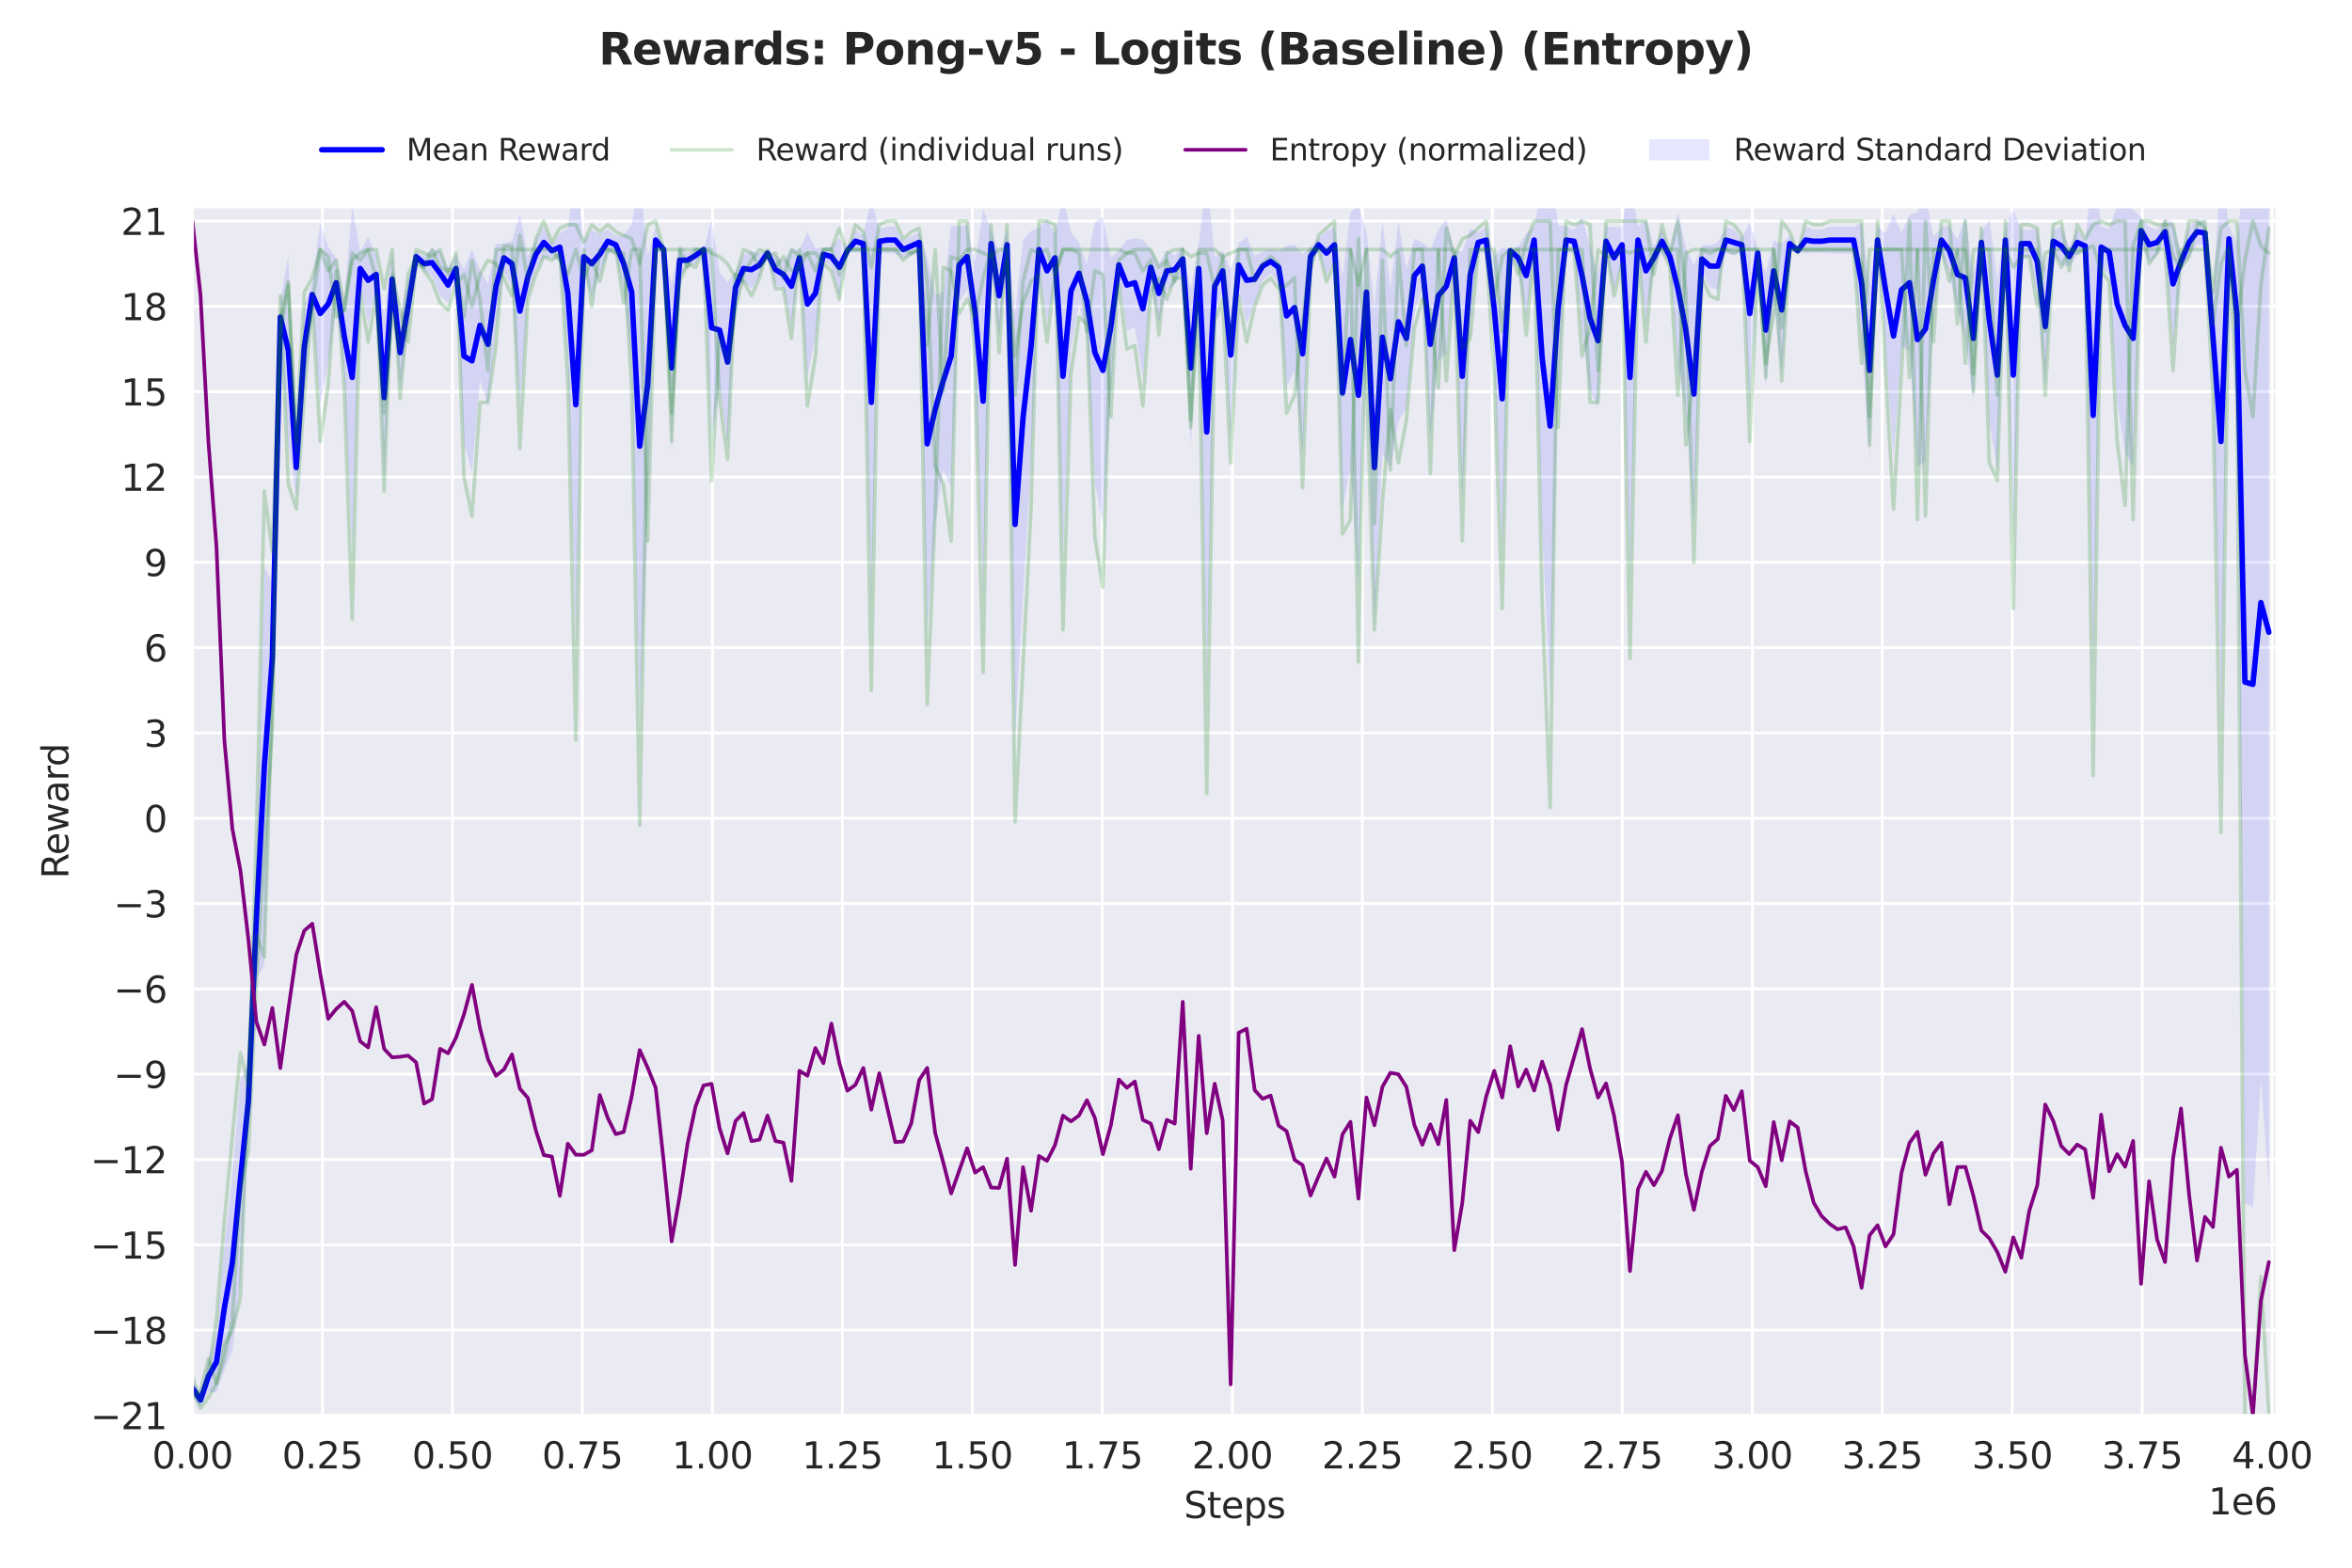 <?xml version="1.0" encoding="utf-8" standalone="no"?>
<!DOCTYPE svg PUBLIC "-//W3C//DTD SVG 1.1//EN"
  "http://www.w3.org/Graphics/SVG/1.1/DTD/svg11.dtd">
<svg xmlns:xlink="http://www.w3.org/1999/xlink" width="648pt" height="432pt" viewBox="0 0 648 432" xmlns="http://www.w3.org/2000/svg" version="1.1">
 <defs>
  <style type="text/css">*{stroke-linejoin: round; stroke-linecap: butt}</style>
 </defs>
 <g id="figure_1">
  <g id="patch_1">
   <path d="M 0 432 
L 648 432 
L 648 0 
L 0 0 
z
" style="fill: #ffffff"/>
  </g>
  <g id="axes_1">
   <g id="patch_2">
    <path d="M 53.03 390.04 
L 627.298 390.04 
L 627.298 57.006 
L 53.03 57.006 
z
" style="fill: #eaeaf2"/>
   </g>
   <g id="matplotlib.axis_1">
    <g id="xtick_1">
     <g id="line2d_1">
      <path d="M 53.03 390.04 
L 53.03 57.006 
" clip-path="url(#pc3d0424cc0)" style="fill: none; stroke: #ffffff; stroke-width: 0.8; stroke-linecap: round"/>
     </g>
     <g id="text_1">
      <!-- 0.00 -->
      <g style="fill: #262626" transform="translate(41.898 404.638) scale(0.1 -0.1)">
       <defs>
        <path id="DejaVuSans-30" d="M 2034 4250 
Q 1547 4250 1301 3770 
Q 1056 3291 1056 2328 
Q 1056 1369 1301 889 
Q 1547 409 2034 409 
Q 2525 409 2770 889 
Q 3016 1369 3016 2328 
Q 3016 3291 2770 3770 
Q 2525 4250 2034 4250 
z
M 2034 4750 
Q 2819 4750 3233 4129 
Q 3647 3509 3647 2328 
Q 3647 1150 3233 529 
Q 2819 -91 2034 -91 
Q 1250 -91 836 529 
Q 422 1150 422 2328 
Q 422 3509 836 4129 
Q 1250 4750 2034 4750 
z
" transform="scale(0.016)"/>
        <path id="DejaVuSans-2e" d="M 684 794 
L 1344 794 
L 1344 0 
L 684 0 
L 684 794 
z
" transform="scale(0.016)"/>
       </defs>
       <use xlink:href="#DejaVuSans-30"/>
       <use xlink:href="#DejaVuSans-2e" transform="translate(63.623 0)"/>
       <use xlink:href="#DejaVuSans-30" transform="translate(95.41 0)"/>
       <use xlink:href="#DejaVuSans-30" transform="translate(159.033 0)"/>
      </g>
     </g>
    </g>
    <g id="xtick_2">
     <g id="line2d_2">
      <path d="M 88.842 390.04 
L 88.842 57.006 
" clip-path="url(#pc3d0424cc0)" style="fill: none; stroke: #ffffff; stroke-width: 0.8; stroke-linecap: round"/>
     </g>
     <g id="text_2">
      <!-- 0.25 -->
      <g style="fill: #262626" transform="translate(77.709 404.638) scale(0.1 -0.1)">
       <defs>
        <path id="DejaVuSans-32" d="M 1228 531 
L 3431 531 
L 3431 0 
L 469 0 
L 469 531 
Q 828 903 1448 1529 
Q 2069 2156 2228 2338 
Q 2531 2678 2651 2914 
Q 2772 3150 2772 3378 
Q 2772 3750 2511 3984 
Q 2250 4219 1831 4219 
Q 1534 4219 1204 4116 
Q 875 4013 500 3803 
L 500 4441 
Q 881 4594 1212 4672 
Q 1544 4750 1819 4750 
Q 2544 4750 2975 4387 
Q 3406 4025 3406 3419 
Q 3406 3131 3298 2873 
Q 3191 2616 2906 2266 
Q 2828 2175 2409 1742 
Q 1991 1309 1228 531 
z
" transform="scale(0.016)"/>
        <path id="DejaVuSans-35" d="M 691 4666 
L 3169 4666 
L 3169 4134 
L 1269 4134 
L 1269 2991 
Q 1406 3038 1543 3061 
Q 1681 3084 1819 3084 
Q 2600 3084 3056 2656 
Q 3513 2228 3513 1497 
Q 3513 744 3044 326 
Q 2575 -91 1722 -91 
Q 1428 -91 1123 -41 
Q 819 9 494 109 
L 494 744 
Q 775 591 1075 516 
Q 1375 441 1709 441 
Q 2250 441 2565 725 
Q 2881 1009 2881 1497 
Q 2881 1984 2565 2268 
Q 2250 2553 1709 2553 
Q 1456 2553 1204 2497 
Q 953 2441 691 2322 
L 691 4666 
z
" transform="scale(0.016)"/>
       </defs>
       <use xlink:href="#DejaVuSans-30"/>
       <use xlink:href="#DejaVuSans-2e" transform="translate(63.623 0)"/>
       <use xlink:href="#DejaVuSans-32" transform="translate(95.41 0)"/>
       <use xlink:href="#DejaVuSans-35" transform="translate(159.033 0)"/>
      </g>
     </g>
    </g>
    <g id="xtick_3">
     <g id="line2d_3">
      <path d="M 124.653 390.04 
L 124.653 57.006 
" clip-path="url(#pc3d0424cc0)" style="fill: none; stroke: #ffffff; stroke-width: 0.8; stroke-linecap: round"/>
     </g>
     <g id="text_3">
      <!-- 0.50 -->
      <g style="fill: #262626" transform="translate(113.521 404.638) scale(0.1 -0.1)">
       <use xlink:href="#DejaVuSans-30"/>
       <use xlink:href="#DejaVuSans-2e" transform="translate(63.623 0)"/>
       <use xlink:href="#DejaVuSans-35" transform="translate(95.41 0)"/>
       <use xlink:href="#DejaVuSans-30" transform="translate(159.033 0)"/>
      </g>
     </g>
    </g>
    <g id="xtick_4">
     <g id="line2d_4">
      <path d="M 160.465 390.04 
L 160.465 57.006 
" clip-path="url(#pc3d0424cc0)" style="fill: none; stroke: #ffffff; stroke-width: 0.8; stroke-linecap: round"/>
     </g>
     <g id="text_4">
      <!-- 0.75 -->
      <g style="fill: #262626" transform="translate(149.332 404.638) scale(0.1 -0.1)">
       <defs>
        <path id="DejaVuSans-37" d="M 525 4666 
L 3525 4666 
L 3525 4397 
L 1831 0 
L 1172 0 
L 2766 4134 
L 525 4134 
L 525 4666 
z
" transform="scale(0.016)"/>
       </defs>
       <use xlink:href="#DejaVuSans-30"/>
       <use xlink:href="#DejaVuSans-2e" transform="translate(63.623 0)"/>
       <use xlink:href="#DejaVuSans-37" transform="translate(95.41 0)"/>
       <use xlink:href="#DejaVuSans-35" transform="translate(159.033 0)"/>
      </g>
     </g>
    </g>
    <g id="xtick_5">
     <g id="line2d_5">
      <path d="M 196.276 390.04 
L 196.276 57.006 
" clip-path="url(#pc3d0424cc0)" style="fill: none; stroke: #ffffff; stroke-width: 0.8; stroke-linecap: round"/>
     </g>
     <g id="text_5">
      <!-- 1.00 -->
      <g style="fill: #262626" transform="translate(185.143 404.638) scale(0.1 -0.1)">
       <defs>
        <path id="DejaVuSans-31" d="M 794 531 
L 1825 531 
L 1825 4091 
L 703 3866 
L 703 4441 
L 1819 4666 
L 2450 4666 
L 2450 531 
L 3481 531 
L 3481 0 
L 794 0 
L 794 531 
z
" transform="scale(0.016)"/>
       </defs>
       <use xlink:href="#DejaVuSans-31"/>
       <use xlink:href="#DejaVuSans-2e" transform="translate(63.623 0)"/>
       <use xlink:href="#DejaVuSans-30" transform="translate(95.41 0)"/>
       <use xlink:href="#DejaVuSans-30" transform="translate(159.033 0)"/>
      </g>
     </g>
    </g>
    <g id="xtick_6">
     <g id="line2d_6">
      <path d="M 232.088 390.04 
L 232.088 57.006 
" clip-path="url(#pc3d0424cc0)" style="fill: none; stroke: #ffffff; stroke-width: 0.8; stroke-linecap: round"/>
     </g>
     <g id="text_6">
      <!-- 1.25 -->
      <g style="fill: #262626" transform="translate(220.955 404.638) scale(0.1 -0.1)">
       <use xlink:href="#DejaVuSans-31"/>
       <use xlink:href="#DejaVuSans-2e" transform="translate(63.623 0)"/>
       <use xlink:href="#DejaVuSans-32" transform="translate(95.41 0)"/>
       <use xlink:href="#DejaVuSans-35" transform="translate(159.033 0)"/>
      </g>
     </g>
    </g>
    <g id="xtick_7">
     <g id="line2d_7">
      <path d="M 267.899 390.04 
L 267.899 57.006 
" clip-path="url(#pc3d0424cc0)" style="fill: none; stroke: #ffffff; stroke-width: 0.8; stroke-linecap: round"/>
     </g>
     <g id="text_7">
      <!-- 1.50 -->
      <g style="fill: #262626" transform="translate(256.766 404.638) scale(0.1 -0.1)">
       <use xlink:href="#DejaVuSans-31"/>
       <use xlink:href="#DejaVuSans-2e" transform="translate(63.623 0)"/>
       <use xlink:href="#DejaVuSans-35" transform="translate(95.41 0)"/>
       <use xlink:href="#DejaVuSans-30" transform="translate(159.033 0)"/>
      </g>
     </g>
    </g>
    <g id="xtick_8">
     <g id="line2d_8">
      <path d="M 303.711 390.04 
L 303.711 57.006 
" clip-path="url(#pc3d0424cc0)" style="fill: none; stroke: #ffffff; stroke-width: 0.8; stroke-linecap: round"/>
     </g>
     <g id="text_8">
      <!-- 1.75 -->
      <g style="fill: #262626" transform="translate(292.578 404.638) scale(0.1 -0.1)">
       <use xlink:href="#DejaVuSans-31"/>
       <use xlink:href="#DejaVuSans-2e" transform="translate(63.623 0)"/>
       <use xlink:href="#DejaVuSans-37" transform="translate(95.41 0)"/>
       <use xlink:href="#DejaVuSans-35" transform="translate(159.033 0)"/>
      </g>
     </g>
    </g>
    <g id="xtick_9">
     <g id="line2d_9">
      <path d="M 339.522 390.04 
L 339.522 57.006 
" clip-path="url(#pc3d0424cc0)" style="fill: none; stroke: #ffffff; stroke-width: 0.8; stroke-linecap: round"/>
     </g>
     <g id="text_9">
      <!-- 2.00 -->
      <g style="fill: #262626" transform="translate(328.389 404.638) scale(0.1 -0.1)">
       <use xlink:href="#DejaVuSans-32"/>
       <use xlink:href="#DejaVuSans-2e" transform="translate(63.623 0)"/>
       <use xlink:href="#DejaVuSans-30" transform="translate(95.41 0)"/>
       <use xlink:href="#DejaVuSans-30" transform="translate(159.033 0)"/>
      </g>
     </g>
    </g>
    <g id="xtick_10">
     <g id="line2d_10">
      <path d="M 375.334 390.04 
L 375.334 57.006 
" clip-path="url(#pc3d0424cc0)" style="fill: none; stroke: #ffffff; stroke-width: 0.8; stroke-linecap: round"/>
     </g>
     <g id="text_10">
      <!-- 2.25 -->
      <g style="fill: #262626" transform="translate(364.201 404.638) scale(0.1 -0.1)">
       <use xlink:href="#DejaVuSans-32"/>
       <use xlink:href="#DejaVuSans-2e" transform="translate(63.623 0)"/>
       <use xlink:href="#DejaVuSans-32" transform="translate(95.41 0)"/>
       <use xlink:href="#DejaVuSans-35" transform="translate(159.033 0)"/>
      </g>
     </g>
    </g>
    <g id="xtick_11">
     <g id="line2d_11">
      <path d="M 411.145 390.04 
L 411.145 57.006 
" clip-path="url(#pc3d0424cc0)" style="fill: none; stroke: #ffffff; stroke-width: 0.8; stroke-linecap: round"/>
     </g>
     <g id="text_11">
      <!-- 2.50 -->
      <g style="fill: #262626" transform="translate(400.012 404.638) scale(0.1 -0.1)">
       <use xlink:href="#DejaVuSans-32"/>
       <use xlink:href="#DejaVuSans-2e" transform="translate(63.623 0)"/>
       <use xlink:href="#DejaVuSans-35" transform="translate(95.41 0)"/>
       <use xlink:href="#DejaVuSans-30" transform="translate(159.033 0)"/>
      </g>
     </g>
    </g>
    <g id="xtick_12">
     <g id="line2d_12">
      <path d="M 446.957 390.04 
L 446.957 57.006 
" clip-path="url(#pc3d0424cc0)" style="fill: none; stroke: #ffffff; stroke-width: 0.8; stroke-linecap: round"/>
     </g>
     <g id="text_12">
      <!-- 2.75 -->
      <g style="fill: #262626" transform="translate(435.824 404.638) scale(0.1 -0.1)">
       <use xlink:href="#DejaVuSans-32"/>
       <use xlink:href="#DejaVuSans-2e" transform="translate(63.623 0)"/>
       <use xlink:href="#DejaVuSans-37" transform="translate(95.41 0)"/>
       <use xlink:href="#DejaVuSans-35" transform="translate(159.033 0)"/>
      </g>
     </g>
    </g>
    <g id="xtick_13">
     <g id="line2d_13">
      <path d="M 482.768 390.04 
L 482.768 57.006 
" clip-path="url(#pc3d0424cc0)" style="fill: none; stroke: #ffffff; stroke-width: 0.8; stroke-linecap: round"/>
     </g>
     <g id="text_13">
      <!-- 3.00 -->
      <g style="fill: #262626" transform="translate(471.635 404.638) scale(0.1 -0.1)">
       <defs>
        <path id="DejaVuSans-33" d="M 2597 2516 
Q 3050 2419 3304 2112 
Q 3559 1806 3559 1356 
Q 3559 666 3084 287 
Q 2609 -91 1734 -91 
Q 1441 -91 1130 -33 
Q 819 25 488 141 
L 488 750 
Q 750 597 1062 519 
Q 1375 441 1716 441 
Q 2309 441 2620 675 
Q 2931 909 2931 1356 
Q 2931 1769 2642 2001 
Q 2353 2234 1838 2234 
L 1294 2234 
L 1294 2753 
L 1863 2753 
Q 2328 2753 2575 2939 
Q 2822 3125 2822 3475 
Q 2822 3834 2567 4026 
Q 2313 4219 1838 4219 
Q 1578 4219 1281 4162 
Q 984 4106 628 3988 
L 628 4550 
Q 988 4650 1302 4700 
Q 1616 4750 1894 4750 
Q 2613 4750 3031 4423 
Q 3450 4097 3450 3541 
Q 3450 3153 3228 2886 
Q 3006 2619 2597 2516 
z
" transform="scale(0.016)"/>
       </defs>
       <use xlink:href="#DejaVuSans-33"/>
       <use xlink:href="#DejaVuSans-2e" transform="translate(63.623 0)"/>
       <use xlink:href="#DejaVuSans-30" transform="translate(95.41 0)"/>
       <use xlink:href="#DejaVuSans-30" transform="translate(159.033 0)"/>
      </g>
     </g>
    </g>
    <g id="xtick_14">
     <g id="line2d_14">
      <path d="M 518.579 390.04 
L 518.579 57.006 
" clip-path="url(#pc3d0424cc0)" style="fill: none; stroke: #ffffff; stroke-width: 0.8; stroke-linecap: round"/>
     </g>
     <g id="text_14">
      <!-- 3.25 -->
      <g style="fill: #262626" transform="translate(507.447 404.638) scale(0.1 -0.1)">
       <use xlink:href="#DejaVuSans-33"/>
       <use xlink:href="#DejaVuSans-2e" transform="translate(63.623 0)"/>
       <use xlink:href="#DejaVuSans-32" transform="translate(95.41 0)"/>
       <use xlink:href="#DejaVuSans-35" transform="translate(159.033 0)"/>
      </g>
     </g>
    </g>
    <g id="xtick_15">
     <g id="line2d_15">
      <path d="M 554.391 390.04 
L 554.391 57.006 
" clip-path="url(#pc3d0424cc0)" style="fill: none; stroke: #ffffff; stroke-width: 0.8; stroke-linecap: round"/>
     </g>
     <g id="text_15">
      <!-- 3.50 -->
      <g style="fill: #262626" transform="translate(543.258 404.638) scale(0.1 -0.1)">
       <use xlink:href="#DejaVuSans-33"/>
       <use xlink:href="#DejaVuSans-2e" transform="translate(63.623 0)"/>
       <use xlink:href="#DejaVuSans-35" transform="translate(95.41 0)"/>
       <use xlink:href="#DejaVuSans-30" transform="translate(159.033 0)"/>
      </g>
     </g>
    </g>
    <g id="xtick_16">
     <g id="line2d_16">
      <path d="M 590.202 390.04 
L 590.202 57.006 
" clip-path="url(#pc3d0424cc0)" style="fill: none; stroke: #ffffff; stroke-width: 0.8; stroke-linecap: round"/>
     </g>
     <g id="text_16">
      <!-- 3.75 -->
      <g style="fill: #262626" transform="translate(579.07 404.638) scale(0.1 -0.1)">
       <use xlink:href="#DejaVuSans-33"/>
       <use xlink:href="#DejaVuSans-2e" transform="translate(63.623 0)"/>
       <use xlink:href="#DejaVuSans-37" transform="translate(95.41 0)"/>
       <use xlink:href="#DejaVuSans-35" transform="translate(159.033 0)"/>
      </g>
     </g>
    </g>
    <g id="xtick_17">
     <g id="line2d_17">
      <path d="M 626.014 390.04 
L 626.014 57.006 
" clip-path="url(#pc3d0424cc0)" style="fill: none; stroke: #ffffff; stroke-width: 0.8; stroke-linecap: round"/>
     </g>
     <g id="text_17">
      <!-- 4.00 -->
      <g style="fill: #262626" transform="translate(614.881 404.638) scale(0.1 -0.1)">
       <defs>
        <path id="DejaVuSans-34" d="M 2419 4116 
L 825 1625 
L 2419 1625 
L 2419 4116 
z
M 2253 4666 
L 3047 4666 
L 3047 1625 
L 3713 1625 
L 3713 1100 
L 3047 1100 
L 3047 0 
L 2419 0 
L 2419 1100 
L 313 1100 
L 313 1709 
L 2253 4666 
z
" transform="scale(0.016)"/>
       </defs>
       <use xlink:href="#DejaVuSans-34"/>
       <use xlink:href="#DejaVuSans-2e" transform="translate(63.623 0)"/>
       <use xlink:href="#DejaVuSans-30" transform="translate(95.41 0)"/>
       <use xlink:href="#DejaVuSans-30" transform="translate(159.033 0)"/>
      </g>
     </g>
    </g>
    <g id="text_18">
     <!-- Steps -->
     <g style="fill: #262626" transform="translate(326.174 418.317) scale(0.1 -0.1)">
      <defs>
       <path id="DejaVuSans-53" d="M 3425 4513 
L 3425 3897 
Q 3066 4069 2747 4153 
Q 2428 4238 2131 4238 
Q 1616 4238 1336 4038 
Q 1056 3838 1056 3469 
Q 1056 3159 1242 3001 
Q 1428 2844 1947 2747 
L 2328 2669 
Q 3034 2534 3370 2195 
Q 3706 1856 3706 1288 
Q 3706 609 3251 259 
Q 2797 -91 1919 -91 
Q 1588 -91 1214 -16 
Q 841 59 441 206 
L 441 856 
Q 825 641 1194 531 
Q 1563 422 1919 422 
Q 2459 422 2753 634 
Q 3047 847 3047 1241 
Q 3047 1584 2836 1778 
Q 2625 1972 2144 2069 
L 1759 2144 
Q 1053 2284 737 2584 
Q 422 2884 422 3419 
Q 422 4038 858 4394 
Q 1294 4750 2059 4750 
Q 2388 4750 2728 4690 
Q 3069 4631 3425 4513 
z
" transform="scale(0.016)"/>
       <path id="DejaVuSans-74" d="M 1172 4494 
L 1172 3500 
L 2356 3500 
L 2356 3053 
L 1172 3053 
L 1172 1153 
Q 1172 725 1289 603 
Q 1406 481 1766 481 
L 2356 481 
L 2356 0 
L 1766 0 
Q 1100 0 847 248 
Q 594 497 594 1153 
L 594 3053 
L 172 3053 
L 172 3500 
L 594 3500 
L 594 4494 
L 1172 4494 
z
" transform="scale(0.016)"/>
       <path id="DejaVuSans-65" d="M 3597 1894 
L 3597 1613 
L 953 1613 
Q 991 1019 1311 708 
Q 1631 397 2203 397 
Q 2534 397 2845 478 
Q 3156 559 3463 722 
L 3463 178 
Q 3153 47 2828 -22 
Q 2503 -91 2169 -91 
Q 1331 -91 842 396 
Q 353 884 353 1716 
Q 353 2575 817 3079 
Q 1281 3584 2069 3584 
Q 2775 3584 3186 3129 
Q 3597 2675 3597 1894 
z
M 3022 2063 
Q 3016 2534 2758 2815 
Q 2500 3097 2075 3097 
Q 1594 3097 1305 2825 
Q 1016 2553 972 2059 
L 3022 2063 
z
" transform="scale(0.016)"/>
       <path id="DejaVuSans-70" d="M 1159 525 
L 1159 -1331 
L 581 -1331 
L 581 3500 
L 1159 3500 
L 1159 2969 
Q 1341 3281 1617 3432 
Q 1894 3584 2278 3584 
Q 2916 3584 3314 3078 
Q 3713 2572 3713 1747 
Q 3713 922 3314 415 
Q 2916 -91 2278 -91 
Q 1894 -91 1617 61 
Q 1341 213 1159 525 
z
M 3116 1747 
Q 3116 2381 2855 2742 
Q 2594 3103 2138 3103 
Q 1681 3103 1420 2742 
Q 1159 2381 1159 1747 
Q 1159 1113 1420 752 
Q 1681 391 2138 391 
Q 2594 391 2855 752 
Q 3116 1113 3116 1747 
z
" transform="scale(0.016)"/>
       <path id="DejaVuSans-73" d="M 2834 3397 
L 2834 2853 
Q 2591 2978 2328 3040 
Q 2066 3103 1784 3103 
Q 1356 3103 1142 2972 
Q 928 2841 928 2578 
Q 928 2378 1081 2264 
Q 1234 2150 1697 2047 
L 1894 2003 
Q 2506 1872 2764 1633 
Q 3022 1394 3022 966 
Q 3022 478 2636 193 
Q 2250 -91 1575 -91 
Q 1294 -91 989 -36 
Q 684 19 347 128 
L 347 722 
Q 666 556 975 473 
Q 1284 391 1588 391 
Q 1994 391 2212 530 
Q 2431 669 2431 922 
Q 2431 1156 2273 1281 
Q 2116 1406 1581 1522 
L 1381 1569 
Q 847 1681 609 1914 
Q 372 2147 372 2553 
Q 372 3047 722 3315 
Q 1072 3584 1716 3584 
Q 2034 3584 2315 3537 
Q 2597 3491 2834 3397 
z
" transform="scale(0.016)"/>
      </defs>
      <use xlink:href="#DejaVuSans-53"/>
      <use xlink:href="#DejaVuSans-74" transform="translate(63.477 0)"/>
      <use xlink:href="#DejaVuSans-65" transform="translate(102.686 0)"/>
      <use xlink:href="#DejaVuSans-70" transform="translate(164.209 0)"/>
      <use xlink:href="#DejaVuSans-73" transform="translate(227.686 0)"/>
     </g>
    </g>
    <g id="text_19">
     <!-- 1e6 -->
     <g style="fill: #262626" transform="translate(608.42 417.317) scale(0.1 -0.1)">
      <defs>
       <path id="DejaVuSans-36" d="M 2113 2584 
Q 1688 2584 1439 2293 
Q 1191 2003 1191 1497 
Q 1191 994 1439 701 
Q 1688 409 2113 409 
Q 2538 409 2786 701 
Q 3034 994 3034 1497 
Q 3034 2003 2786 2293 
Q 2538 2584 2113 2584 
z
M 3366 4563 
L 3366 3988 
Q 3128 4100 2886 4159 
Q 2644 4219 2406 4219 
Q 1781 4219 1451 3797 
Q 1122 3375 1075 2522 
Q 1259 2794 1537 2939 
Q 1816 3084 2150 3084 
Q 2853 3084 3261 2657 
Q 3669 2231 3669 1497 
Q 3669 778 3244 343 
Q 2819 -91 2113 -91 
Q 1303 -91 875 529 
Q 447 1150 447 2328 
Q 447 3434 972 4092 
Q 1497 4750 2381 4750 
Q 2619 4750 2861 4703 
Q 3103 4656 3366 4563 
z
" transform="scale(0.016)"/>
      </defs>
      <use xlink:href="#DejaVuSans-31"/>
      <use xlink:href="#DejaVuSans-65" transform="translate(63.623 0)"/>
      <use xlink:href="#DejaVuSans-36" transform="translate(125.146 0)"/>
     </g>
    </g>
   </g>
   <g id="matplotlib.axis_2">
    <g id="ytick_1">
     <g id="line2d_18">
      <path d="M 53.03 390.04 
L 627.298 390.04 
" clip-path="url(#pc3d0424cc0)" style="fill: none; stroke: #ffffff; stroke-width: 0.8; stroke-linecap: round"/>
     </g>
     <g id="text_20">
      <!-- −21 -->
      <g style="fill: #262626" transform="translate(24.925 393.839) scale(0.1 -0.1)">
       <defs>
        <path id="DejaVuSans-2212" d="M 678 2272 
L 4684 2272 
L 4684 1741 
L 678 1741 
L 678 2272 
z
" transform="scale(0.016)"/>
       </defs>
       <use xlink:href="#DejaVuSans-2212"/>
       <use xlink:href="#DejaVuSans-32" transform="translate(83.789 0)"/>
       <use xlink:href="#DejaVuSans-31" transform="translate(147.412 0)"/>
      </g>
     </g>
    </g>
    <g id="ytick_2">
     <g id="line2d_19">
      <path d="M 53.03 366.532 
L 627.298 366.532 
" clip-path="url(#pc3d0424cc0)" style="fill: none; stroke: #ffffff; stroke-width: 0.8; stroke-linecap: round"/>
     </g>
     <g id="text_21">
      <!-- −18 -->
      <g style="fill: #262626" transform="translate(24.925 370.331) scale(0.1 -0.1)">
       <defs>
        <path id="DejaVuSans-38" d="M 2034 2216 
Q 1584 2216 1326 1975 
Q 1069 1734 1069 1313 
Q 1069 891 1326 650 
Q 1584 409 2034 409 
Q 2484 409 2743 651 
Q 3003 894 3003 1313 
Q 3003 1734 2745 1975 
Q 2488 2216 2034 2216 
z
M 1403 2484 
Q 997 2584 770 2862 
Q 544 3141 544 3541 
Q 544 4100 942 4425 
Q 1341 4750 2034 4750 
Q 2731 4750 3128 4425 
Q 3525 4100 3525 3541 
Q 3525 3141 3298 2862 
Q 3072 2584 2669 2484 
Q 3125 2378 3379 2068 
Q 3634 1759 3634 1313 
Q 3634 634 3220 271 
Q 2806 -91 2034 -91 
Q 1263 -91 848 271 
Q 434 634 434 1313 
Q 434 1759 690 2068 
Q 947 2378 1403 2484 
z
M 1172 3481 
Q 1172 3119 1398 2916 
Q 1625 2713 2034 2713 
Q 2441 2713 2670 2916 
Q 2900 3119 2900 3481 
Q 2900 3844 2670 4047 
Q 2441 4250 2034 4250 
Q 1625 4250 1398 4047 
Q 1172 3844 1172 3481 
z
" transform="scale(0.016)"/>
       </defs>
       <use xlink:href="#DejaVuSans-2212"/>
       <use xlink:href="#DejaVuSans-31" transform="translate(83.789 0)"/>
       <use xlink:href="#DejaVuSans-38" transform="translate(147.412 0)"/>
      </g>
     </g>
    </g>
    <g id="ytick_3">
     <g id="line2d_20">
      <path d="M 53.03 343.023 
L 627.298 343.023 
" clip-path="url(#pc3d0424cc0)" style="fill: none; stroke: #ffffff; stroke-width: 0.8; stroke-linecap: round"/>
     </g>
     <g id="text_22">
      <!-- −15 -->
      <g style="fill: #262626" transform="translate(24.925 346.823) scale(0.1 -0.1)">
       <use xlink:href="#DejaVuSans-2212"/>
       <use xlink:href="#DejaVuSans-31" transform="translate(83.789 0)"/>
       <use xlink:href="#DejaVuSans-35" transform="translate(147.412 0)"/>
      </g>
     </g>
    </g>
    <g id="ytick_4">
     <g id="line2d_21">
      <path d="M 53.03 319.515 
L 627.298 319.515 
" clip-path="url(#pc3d0424cc0)" style="fill: none; stroke: #ffffff; stroke-width: 0.8; stroke-linecap: round"/>
     </g>
     <g id="text_23">
      <!-- −12 -->
      <g style="fill: #262626" transform="translate(24.925 323.314) scale(0.1 -0.1)">
       <use xlink:href="#DejaVuSans-2212"/>
       <use xlink:href="#DejaVuSans-31" transform="translate(83.789 0)"/>
       <use xlink:href="#DejaVuSans-32" transform="translate(147.412 0)"/>
      </g>
     </g>
    </g>
    <g id="ytick_5">
     <g id="line2d_22">
      <path d="M 53.03 296.007 
L 627.298 296.007 
" clip-path="url(#pc3d0424cc0)" style="fill: none; stroke: #ffffff; stroke-width: 0.8; stroke-linecap: round"/>
     </g>
     <g id="text_24">
      <!-- −9 -->
      <g style="fill: #262626" transform="translate(31.288 299.806) scale(0.1 -0.1)">
       <defs>
        <path id="DejaVuSans-39" d="M 703 97 
L 703 672 
Q 941 559 1184 500 
Q 1428 441 1663 441 
Q 2288 441 2617 861 
Q 2947 1281 2994 2138 
Q 2813 1869 2534 1725 
Q 2256 1581 1919 1581 
Q 1219 1581 811 2004 
Q 403 2428 403 3163 
Q 403 3881 828 4315 
Q 1253 4750 1959 4750 
Q 2769 4750 3195 4129 
Q 3622 3509 3622 2328 
Q 3622 1225 3098 567 
Q 2575 -91 1691 -91 
Q 1453 -91 1209 -44 
Q 966 3 703 97 
z
M 1959 2075 
Q 2384 2075 2632 2365 
Q 2881 2656 2881 3163 
Q 2881 3666 2632 3958 
Q 2384 4250 1959 4250 
Q 1534 4250 1286 3958 
Q 1038 3666 1038 3163 
Q 1038 2656 1286 2365 
Q 1534 2075 1959 2075 
z
" transform="scale(0.016)"/>
       </defs>
       <use xlink:href="#DejaVuSans-2212"/>
       <use xlink:href="#DejaVuSans-39" transform="translate(83.789 0)"/>
      </g>
     </g>
    </g>
    <g id="ytick_6">
     <g id="line2d_23">
      <path d="M 53.03 272.499 
L 627.298 272.499 
" clip-path="url(#pc3d0424cc0)" style="fill: none; stroke: #ffffff; stroke-width: 0.8; stroke-linecap: round"/>
     </g>
     <g id="text_25">
      <!-- −6 -->
      <g style="fill: #262626" transform="translate(31.288 276.298) scale(0.1 -0.1)">
       <use xlink:href="#DejaVuSans-2212"/>
       <use xlink:href="#DejaVuSans-36" transform="translate(83.789 0)"/>
      </g>
     </g>
    </g>
    <g id="ytick_7">
     <g id="line2d_24">
      <path d="M 53.03 248.99 
L 627.298 248.99 
" clip-path="url(#pc3d0424cc0)" style="fill: none; stroke: #ffffff; stroke-width: 0.8; stroke-linecap: round"/>
     </g>
     <g id="text_26">
      <!-- −3 -->
      <g style="fill: #262626" transform="translate(31.288 252.79) scale(0.1 -0.1)">
       <use xlink:href="#DejaVuSans-2212"/>
       <use xlink:href="#DejaVuSans-33" transform="translate(83.789 0)"/>
      </g>
     </g>
    </g>
    <g id="ytick_8">
     <g id="line2d_25">
      <path d="M 53.03 225.482 
L 627.298 225.482 
" clip-path="url(#pc3d0424cc0)" style="fill: none; stroke: #ffffff; stroke-width: 0.8; stroke-linecap: round"/>
     </g>
     <g id="text_27">
      <!-- 0 -->
      <g style="fill: #262626" transform="translate(39.667 229.281) scale(0.1 -0.1)">
       <use xlink:href="#DejaVuSans-30"/>
      </g>
     </g>
    </g>
    <g id="ytick_9">
     <g id="line2d_26">
      <path d="M 53.03 201.974 
L 627.298 201.974 
" clip-path="url(#pc3d0424cc0)" style="fill: none; stroke: #ffffff; stroke-width: 0.8; stroke-linecap: round"/>
     </g>
     <g id="text_28">
      <!-- 3 -->
      <g style="fill: #262626" transform="translate(39.667 205.773) scale(0.1 -0.1)">
       <use xlink:href="#DejaVuSans-33"/>
      </g>
     </g>
    </g>
    <g id="ytick_10">
     <g id="line2d_27">
      <path d="M 53.03 178.466 
L 627.298 178.466 
" clip-path="url(#pc3d0424cc0)" style="fill: none; stroke: #ffffff; stroke-width: 0.8; stroke-linecap: round"/>
     </g>
     <g id="text_29">
      <!-- 6 -->
      <g style="fill: #262626" transform="translate(39.667 182.265) scale(0.1 -0.1)">
       <use xlink:href="#DejaVuSans-36"/>
      </g>
     </g>
    </g>
    <g id="ytick_11">
     <g id="line2d_28">
      <path d="M 53.03 154.957 
L 627.298 154.957 
" clip-path="url(#pc3d0424cc0)" style="fill: none; stroke: #ffffff; stroke-width: 0.8; stroke-linecap: round"/>
     </g>
     <g id="text_30">
      <!-- 9 -->
      <g style="fill: #262626" transform="translate(39.667 158.757) scale(0.1 -0.1)">
       <use xlink:href="#DejaVuSans-39"/>
      </g>
     </g>
    </g>
    <g id="ytick_12">
     <g id="line2d_29">
      <path d="M 53.03 131.449 
L 627.298 131.449 
" clip-path="url(#pc3d0424cc0)" style="fill: none; stroke: #ffffff; stroke-width: 0.8; stroke-linecap: round"/>
     </g>
     <g id="text_31">
      <!-- 12 -->
      <g style="fill: #262626" transform="translate(33.305 135.248) scale(0.1 -0.1)">
       <use xlink:href="#DejaVuSans-31"/>
       <use xlink:href="#DejaVuSans-32" transform="translate(63.623 0)"/>
      </g>
     </g>
    </g>
    <g id="ytick_13">
     <g id="line2d_30">
      <path d="M 53.03 107.941 
L 627.298 107.941 
" clip-path="url(#pc3d0424cc0)" style="fill: none; stroke: #ffffff; stroke-width: 0.8; stroke-linecap: round"/>
     </g>
     <g id="text_32">
      <!-- 15 -->
      <g style="fill: #262626" transform="translate(33.305 111.74) scale(0.1 -0.1)">
       <use xlink:href="#DejaVuSans-31"/>
       <use xlink:href="#DejaVuSans-35" transform="translate(63.623 0)"/>
      </g>
     </g>
    </g>
    <g id="ytick_14">
     <g id="line2d_31">
      <path d="M 53.03 84.433 
L 627.298 84.433 
" clip-path="url(#pc3d0424cc0)" style="fill: none; stroke: #ffffff; stroke-width: 0.8; stroke-linecap: round"/>
     </g>
     <g id="text_33">
      <!-- 18 -->
      <g style="fill: #262626" transform="translate(33.305 88.232) scale(0.1 -0.1)">
       <use xlink:href="#DejaVuSans-31"/>
       <use xlink:href="#DejaVuSans-38" transform="translate(63.623 0)"/>
      </g>
     </g>
    </g>
    <g id="ytick_15">
     <g id="line2d_32">
      <path d="M 53.03 60.924 
L 627.298 60.924 
" clip-path="url(#pc3d0424cc0)" style="fill: none; stroke: #ffffff; stroke-width: 0.8; stroke-linecap: round"/>
     </g>
     <g id="text_34">
      <!-- 21 -->
      <g style="fill: #262626" transform="translate(33.305 64.723) scale(0.1 -0.1)">
       <use xlink:href="#DejaVuSans-32"/>
       <use xlink:href="#DejaVuSans-31" transform="translate(63.623 0)"/>
      </g>
     </g>
    </g>
    <g id="text_35">
     <!-- Reward -->
     <g style="fill: #262626" transform="translate(18.846 242.144) rotate(-90) scale(0.1 -0.1)">
      <defs>
       <path id="DejaVuSans-52" d="M 2841 2188 
Q 3044 2119 3236 1894 
Q 3428 1669 3622 1275 
L 4263 0 
L 3584 0 
L 2988 1197 
Q 2756 1666 2539 1819 
Q 2322 1972 1947 1972 
L 1259 1972 
L 1259 0 
L 628 0 
L 628 4666 
L 2053 4666 
Q 2853 4666 3247 4331 
Q 3641 3997 3641 3322 
Q 3641 2881 3436 2590 
Q 3231 2300 2841 2188 
z
M 1259 4147 
L 1259 2491 
L 2053 2491 
Q 2509 2491 2742 2702 
Q 2975 2913 2975 3322 
Q 2975 3731 2742 3939 
Q 2509 4147 2053 4147 
L 1259 4147 
z
" transform="scale(0.016)"/>
       <path id="DejaVuSans-77" d="M 269 3500 
L 844 3500 
L 1563 769 
L 2278 3500 
L 2956 3500 
L 3675 769 
L 4391 3500 
L 4966 3500 
L 4050 0 
L 3372 0 
L 2619 2869 
L 1863 0 
L 1184 0 
L 269 3500 
z
" transform="scale(0.016)"/>
       <path id="DejaVuSans-61" d="M 2194 1759 
Q 1497 1759 1228 1600 
Q 959 1441 959 1056 
Q 959 750 1161 570 
Q 1363 391 1709 391 
Q 2188 391 2477 730 
Q 2766 1069 2766 1631 
L 2766 1759 
L 2194 1759 
z
M 3341 1997 
L 3341 0 
L 2766 0 
L 2766 531 
Q 2569 213 2275 61 
Q 1981 -91 1556 -91 
Q 1019 -91 701 211 
Q 384 513 384 1019 
Q 384 1609 779 1909 
Q 1175 2209 1959 2209 
L 2766 2209 
L 2766 2266 
Q 2766 2663 2505 2880 
Q 2244 3097 1772 3097 
Q 1472 3097 1187 3025 
Q 903 2953 641 2809 
L 641 3341 
Q 956 3463 1253 3523 
Q 1550 3584 1831 3584 
Q 2591 3584 2966 3190 
Q 3341 2797 3341 1997 
z
" transform="scale(0.016)"/>
       <path id="DejaVuSans-72" d="M 2631 2963 
Q 2534 3019 2420 3045 
Q 2306 3072 2169 3072 
Q 1681 3072 1420 2755 
Q 1159 2438 1159 1844 
L 1159 0 
L 581 0 
L 581 3500 
L 1159 3500 
L 1159 2956 
Q 1341 3275 1631 3429 
Q 1922 3584 2338 3584 
Q 2397 3584 2469 3576 
Q 2541 3569 2628 3553 
L 2631 2963 
z
" transform="scale(0.016)"/>
       <path id="DejaVuSans-64" d="M 2906 2969 
L 2906 4863 
L 3481 4863 
L 3481 0 
L 2906 0 
L 2906 525 
Q 2725 213 2448 61 
Q 2172 -91 1784 -91 
Q 1150 -91 751 415 
Q 353 922 353 1747 
Q 353 2572 751 3078 
Q 1150 3584 1784 3584 
Q 2172 3584 2448 3432 
Q 2725 3281 2906 2969 
z
M 947 1747 
Q 947 1113 1208 752 
Q 1469 391 1925 391 
Q 2381 391 2643 752 
Q 2906 1113 2906 1747 
Q 2906 2381 2643 2742 
Q 2381 3103 1925 3103 
Q 1469 3103 1208 2742 
Q 947 2381 947 1747 
z
" transform="scale(0.016)"/>
      </defs>
      <use xlink:href="#DejaVuSans-52"/>
      <use xlink:href="#DejaVuSans-65" transform="translate(64.982 0)"/>
      <use xlink:href="#DejaVuSans-77" transform="translate(126.506 0)"/>
      <use xlink:href="#DejaVuSans-61" transform="translate(208.293 0)"/>
      <use xlink:href="#DejaVuSans-72" transform="translate(269.572 0)"/>
      <use xlink:href="#DejaVuSans-64" transform="translate(308.936 0)"/>
     </g>
    </g>
   </g>
   <g id="FillBetweenPolyCollection_1">
    <path d="M 53.03 380.087 
L 53.03 384.974 
L 55.231 387.808 
L 57.431 383.718 
L 59.631 383.659 
L 61.831 377.487 
L 64.032 372.192 
L 66.232 352.705 
L 68.432 313.643 
L 70.632 269.665 
L 72.833 266.005 
L 75.033 202.564 
L 77.233 91.824 
L 79.434 122.605 
L 81.634 137.006 
L 83.834 107.188 
L 86.034 84.4 
L 88.235 111.326 
L 90.435 99.56 
L 92.635 84.704 
L 94.835 102.754 
L 97.036 151.128 
L 99.236 78.671 
L 101.436 89.255 
L 103.636 80.861 
L 105.837 132.563 
L 108.037 84.18 
L 110.237 107.187 
L 112.437 92.062 
L 114.638 72.319 
L 116.838 74.794 
L 119.038 76.131 
L 121.238 81.399 
L 123.439 83.42 
L 125.639 77.591 
L 127.839 122.179 
L 130.039 130.14 
L 132.24 104.922 
L 134.44 111.663 
L 136.64 90.536 
L 138.84 74.991 
L 141.041 78.925 
L 143.241 112.568 
L 145.441 81.944 
L 147.641 74.17 
L 149.842 71.033 
L 152.042 71.1 
L 154.242 71.887 
L 156.442 98.819 
L 158.643 176.929 
L 160.843 74.951 
L 163.043 81.902 
L 165.244 75.74 
L 167.444 69.707 
L 169.644 70.025 
L 171.844 80.555 
L 174.045 99.254 
L 176.245 196.857 
L 178.445 141.578 
L 180.645 69.842 
L 182.846 68.76 
L 185.046 124.719 
L 187.246 75.855 
L 189.446 73.815 
L 191.647 72.702 
L 193.847 68.76 
L 196.047 120.095 
L 198.247 106.985 
L 200.448 121.773 
L 202.648 83.613 
L 204.848 77.764 
L 207.048 79.453 
L 209.249 76.237 
L 211.449 70.54 
L 213.649 78.336 
L 215.849 79.282 
L 218.05 89.32 
L 220.25 73.059 
L 222.45 103.635 
L 224.65 93.24 
L 226.851 71.913 
L 229.051 73.49 
L 231.251 81.775 
L 233.451 69.549 
L 235.652 69.707 
L 237.852 69.437 
L 240.052 167.017 
L 242.252 69.707 
L 244.453 69.842 
L 246.653 69.842 
L 248.853 71.16 
L 251.054 70.551 
L 253.254 69.572 
L 255.454 173.606 
L 257.654 144.437 
L 259.855 129.483 
L 262.055 134.197 
L 264.255 83.443 
L 266.455 79.625 
L 268.656 99.692 
L 270.856 163.497 
L 273.056 70.907 
L 275.256 93.275 
L 277.457 71.558 
L 279.657 202.625 
L 281.857 164.128 
L 284.057 127.367 
L 286.258 74.798 
L 288.458 88.854 
L 290.658 77.51 
L 292.858 153.103 
L 295.059 96.349 
L 297.259 83.842 
L 299.459 93.316 
L 301.659 133.262 
L 303.86 144.406 
L 306.06 108.948 
L 308.26 77.109 
L 310.46 91.023 
L 312.661 90.145 
L 314.861 104.169 
L 317.061 78.652 
L 319.261 89.01 
L 321.462 80.236 
L 323.662 78.256 
L 325.862 75.066 
L 328.062 123.127 
L 330.263 80.692 
L 332.463 189.459 
L 334.663 86.893 
L 336.864 80.178 
L 339.064 121.441 
L 341.264 79.008 
L 343.464 89.255 
L 345.665 83.338 
L 347.865 77.357 
L 350.065 75.355 
L 352.265 78.111 
L 354.466 106.394 
L 356.666 102.141 
L 358.866 124.9 
L 361.066 73.49 
L 363.267 69.301 
L 365.467 75.778 
L 367.667 72.341 
L 369.867 140.261 
L 372.068 128.667 
L 374.268 161.126 
L 376.468 97.137 
L 378.668 172.979 
L 380.869 125.035 
L 383.069 129.082 
L 385.269 116.154 
L 387.469 112.492 
L 389.67 86.102 
L 391.87 79.796 
L 394.07 120.948 
L 396.27 99.502 
L 398.471 97.507 
L 400.671 73.059 
L 402.871 138.099 
L 405.071 88.186 
L 407.272 69.572 
L 409.472 69.842 
L 411.672 99.599 
L 413.872 151.618 
L 416.073 69.549 
L 418.273 74.278 
L 420.473 87.515 
L 422.674 69.842 
L 424.874 146.139 
L 427.074 191.819 
L 429.274 108.173 
L 431.475 69.842 
L 433.675 69.707 
L 435.875 91.965 
L 438.075 107.777 
L 440.276 112.039 
L 442.476 70.579 
L 444.676 79.447 
L 446.876 72.341 
L 449.077 158.858 
L 451.277 69.842 
L 453.477 88.854 
L 455.677 74.278 
L 457.878 69.707 
L 460.078 72.835 
L 462.278 100.558 
L 464.478 113.785 
L 466.679 144.085 
L 468.879 75.066 
L 471.079 79.117 
L 473.279 79.796 
L 475.48 69.842 
L 477.68 70.287 
L 479.88 69.301 
L 482.08 111.326 
L 484.281 71.125 
L 486.481 106.743 
L 488.681 82.949 
L 490.881 103.737 
L 493.082 69.437 
L 495.282 69.549 
L 497.482 69.842 
L 499.682 69.707 
L 501.883 69.707 
L 504.083 69.842 
L 506.283 69.842 
L 508.484 69.842 
L 510.684 69.842 
L 512.884 94.319 
L 515.084 125.829 
L 517.285 69.842 
L 519.485 95.561 
L 521.685 126.303 
L 523.885 95.561 
L 526.086 96.647 
L 528.286 128.667 
L 530.486 127.254 
L 532.686 89.255 
L 534.887 69.842 
L 537.087 75.889 
L 539.287 85.314 
L 541.487 93.524 
L 543.688 110.679 
L 545.888 69.572 
L 548.088 116.055 
L 550.288 129.657 
L 552.489 69.842 
L 554.689 148.896 
L 556.889 70.907 
L 559.089 70.907 
L 561.29 81.121 
L 563.49 106.005 
L 565.69 69.707 
L 567.89 73.025 
L 570.091 73.49 
L 572.291 70.287 
L 574.491 69.166 
L 576.691 184.697 
L 578.892 73.725 
L 581.092 75.828 
L 583.292 110.751 
L 585.492 124.895 
L 587.693 128.574 
L 589.893 67.23 
L 592.093 72.341 
L 594.294 70.287 
L 596.494 67.349 
L 598.694 95.463 
L 600.894 74.334 
L 603.095 71.033 
L 605.295 67.349 
L 607.495 67.519 
L 609.695 104.793 
L 611.896 197.947 
L 614.096 69.308 
L 616.296 106.476 
L 618.496 331.381 
L 620.697 332.724 
L 622.897 297.499 
L 625.097 326.854 
L 625.097 21.588 
L 625.097 21.588 
L 622.897 34.618 
L 620.697 44.451 
L 618.496 44.487 
L 616.296 66.96 
L 614.096 62.336 
L 611.896 45.361 
L 609.695 81.05 
L 607.495 60.86 
L 605.295 60.377 
L 603.095 62.569 
L 600.894 69.717 
L 598.694 60.995 
L 596.494 60.377 
L 594.294 63.315 
L 592.093 62.568 
L 589.893 59.842 
L 587.693 57.922 
L 585.492 54.418 
L 583.292 56.808 
L 581.092 62.999 
L 578.892 62.49 
L 576.691 44.244 
L 574.491 66.396 
L 572.291 63.315 
L 570.091 67.949 
L 567.89 62.536 
L 565.69 63.243 
L 563.49 73.961 
L 561.29 62.93 
L 559.089 63.348 
L 556.889 63.348 
L 554.689 57.844 
L 552.489 62.454 
L 550.288 77.083 
L 548.088 60.646 
L 545.888 64.031 
L 543.688 75.818 
L 541.487 59.669 
L 539.287 65.92 
L 537.087 62.285 
L 534.887 62.454 
L 532.686 65.244 
L 530.486 54.018 
L 528.286 58.482 
L 526.086 59.158 
L 523.885 64.162 
L 521.685 58.888 
L 519.485 64.162 
L 517.285 62.454 
L 515.084 78.298 
L 512.884 61.486 
L 510.684 62.454 
L 508.484 62.454 
L 506.283 62.454 
L 504.083 62.454 
L 501.883 63.243 
L 499.682 63.243 
L 497.482 62.454 
L 495.282 68.625 
L 493.082 64.819 
L 490.881 67.087 
L 488.681 66.326 
L 486.481 75.182 
L 484.281 68.355 
L 482.08 61.457 
L 479.88 65.607 
L 477.68 63.315 
L 475.48 62.454 
L 473.279 66.867 
L 471.079 67.546 
L 468.879 67.678 
L 466.679 73.102 
L 464.478 68.14 
L 462.278 58.512 
L 460.078 68.603 
L 457.878 63.243 
L 455.677 67.814 
L 453.477 60.42 
L 451.277 62.454 
L 449.077 49.188 
L 446.876 62.568 
L 444.676 62.645 
L 442.476 62.371 
L 440.276 75.763 
L 438.075 67.618 
L 435.875 59.921 
L 433.675 63.243 
L 431.475 62.454 
L 429.274 61.998 
L 427.074 42.999 
L 424.874 50.805 
L 422.674 62.454 
L 420.473 64.372 
L 418.273 67.814 
L 416.073 68.625 
L 413.872 68.181 
L 411.672 70.572 
L 409.472 62.454 
L 407.272 64.031 
L 405.071 63.048 
L 402.871 69.294 
L 400.671 69.033 
L 398.471 60.257 
L 396.27 63.486 
L 394.07 68.813 
L 391.87 66.867 
L 389.67 65.785 
L 387.469 74.004 
L 385.269 61.2 
L 383.069 79.617 
L 380.869 60.808 
L 378.668 84.695 
L 376.468 63.892 
L 374.268 56.714 
L 372.068 58.482 
L 369.867 76.273 
L 367.667 62.568 
L 365.467 63.702 
L 363.267 65.607 
L 361.066 67.949 
L 358.866 70.086 
L 356.666 67.377 
L 354.466 67.695 
L 352.265 69.205 
L 350.065 68.696 
L 347.865 69.306 
L 345.665 70.508 
L 343.464 65.244 
L 341.264 67.002 
L 339.064 74.198 
L 336.864 69.096 
L 334.663 70.871 
L 332.463 48.625 
L 330.263 67.277 
L 328.062 79.694 
L 325.862 67.678 
L 323.662 70.366 
L 321.462 69.039 
L 319.261 72.672 
L 317.061 68.663 
L 314.861 66.003 
L 312.661 65.66 
L 310.46 66.088 
L 308.26 68.901 
L 306.06 71.018 
L 303.86 59.721 
L 301.659 61.07 
L 299.459 72.937 
L 297.259 66.739 
L 295.059 64.027 
L 292.858 54.289 
L 290.658 64.581 
L 288.458 60.42 
L 286.258 62.722 
L 284.057 63.7 
L 281.857 66.12 
L 279.657 86.393 
L 277.457 63.35 
L 275.256 69.713 
L 273.056 63.348 
L 270.856 57.609 
L 268.656 72.438 
L 266.455 61.814 
L 264.255 62.567 
L 262.055 62.094 
L 259.855 80.521 
L 257.654 81.24 
L 255.454 71.007 
L 253.254 64.031 
L 251.054 65.01 
L 248.853 66.361 
L 246.653 62.454 
L 244.453 62.454 
L 242.252 63.243 
L 240.052 54.742 
L 237.852 64.819 
L 235.652 63.243 
L 233.451 68.625 
L 231.251 65.541 
L 229.051 67.949 
L 226.851 68.219 
L 224.65 68.442 
L 222.45 63.924 
L 220.25 69.033 
L 218.05 68.444 
L 215.849 71.952 
L 213.649 70.285 
L 211.449 68.94 
L 209.249 69.773 
L 207.048 69.169 
L 204.848 70.205 
L 202.648 74.804 
L 200.448 77.783 
L 198.247 74.941 
L 196.047 60.524 
L 193.847 68.76 
L 191.647 68.084 
L 189.446 69.583 
L 187.246 67.543 
L 185.046 78.103 
L 182.846 68.76 
L 180.645 62.454 
L 178.445 70.385 
L 176.245 49.063 
L 174.045 61.775 
L 171.844 64.802 
L 169.644 64.883 
L 167.444 63.243 
L 165.244 64.392 
L 163.043 63.455 
L 160.843 66.487 
L 158.643 46.135 
L 156.442 62.863 
L 154.242 64.328 
L 152.042 67.074 
L 149.842 62.569 
L 147.641 65.962 
L 145.441 70.596 
L 143.241 58.91 
L 141.041 66.432 
L 138.84 67.101 
L 136.64 67.228 
L 134.44 78.098 
L 132.24 74.391 
L 130.039 68.764 
L 127.839 74.113 
L 125.639 70.378 
L 123.439 73.691 
L 121.238 69.182 
L 119.038 68.572 
L 116.838 70.562 
L 114.638 69.12 
L 112.437 76.803 
L 110.237 87.145 
L 108.037 69.666 
L 105.837 86.583 
L 103.636 70.372 
L 101.436 65.244 
L 99.236 69.298 
L 97.036 56.918 
L 94.835 82.437 
L 92.635 71.1 
L 90.435 67.999 
L 88.235 61.457 
L 86.034 77.935 
L 83.834 83.88 
L 81.634 120.668 
L 79.434 70.421 
L 77.233 82.918 
L 75.033 160.244 
L 72.833 156.226 
L 70.632 236.151 
L 68.432 293.39 
L 66.232 297.426 
L 64.032 323.65 
L 61.831 343.169 
L 59.631 367.036 
L 57.431 374.812 
L 55.231 383.783 
L 53.03 380.087 
z
" clip-path="url(#pc3d0424cc0)" style="fill: #0000ff; fill-opacity: 0.1"/>
   </g>
   <g id="line2d_33">
    <path d="M 53.03 382.53 
L 55.231 385.795 
L 57.431 379.265 
L 59.631 375.347 
L 61.831 360.328 
L 64.032 347.921 
L 66.232 325.066 
L 68.432 303.517 
L 70.632 252.908 
L 72.833 211.116 
L 75.033 181.404 
L 77.233 87.371 
L 79.434 96.513 
L 81.634 128.837 
L 83.834 95.534 
L 86.034 81.167 
L 88.235 86.392 
L 90.435 83.78 
L 92.635 77.902 
L 94.835 92.595 
L 97.036 104.023 
L 99.236 73.984 
L 101.436 77.249 
L 103.636 75.617 
L 105.837 109.573 
L 108.037 76.923 
L 110.237 97.166 
L 112.437 84.433 
L 114.638 70.719 
L 116.838 72.678 
L 119.038 72.352 
L 121.238 75.29 
L 123.439 78.555 
L 125.639 73.984 
L 127.839 98.146 
L 130.039 99.452 
L 132.24 89.657 
L 134.44 94.881 
L 136.64 78.882 
L 138.84 71.046 
L 141.041 72.678 
L 143.241 85.739 
L 145.441 76.27 
L 147.641 70.066 
L 149.842 66.801 
L 152.042 69.087 
L 154.242 68.107 
L 156.442 80.841 
L 158.643 111.532 
L 160.843 70.719 
L 163.043 72.678 
L 165.244 70.066 
L 167.444 66.475 
L 169.644 67.454 
L 171.844 72.678 
L 174.045 80.514 
L 176.245 122.96 
L 178.445 105.982 
L 180.645 66.148 
L 182.846 68.76 
L 185.046 101.411 
L 187.246 71.699 
L 189.446 71.699 
L 191.647 70.393 
L 193.847 68.76 
L 196.047 90.31 
L 198.247 90.963 
L 200.448 99.778 
L 202.648 79.208 
L 204.848 73.984 
L 207.048 74.311 
L 209.249 73.005 
L 211.449 69.74 
L 213.649 74.311 
L 215.849 75.617 
L 218.05 78.882 
L 220.25 71.046 
L 222.45 83.78 
L 224.65 80.841 
L 226.851 70.066 
L 229.051 70.719 
L 231.251 73.658 
L 233.451 69.087 
L 235.652 66.475 
L 237.852 67.128 
L 240.052 110.879 
L 242.252 66.475 
L 244.453 66.148 
L 246.653 66.148 
L 248.853 68.76 
L 253.254 66.801 
L 255.454 122.307 
L 257.654 112.838 
L 259.855 105.002 
L 262.055 98.146 
L 264.255 73.005 
L 266.455 70.719 
L 268.656 86.065 
L 270.856 110.553 
L 273.056 67.128 
L 275.256 81.494 
L 277.457 67.454 
L 279.657 144.509 
L 281.857 115.124 
L 284.057 95.534 
L 286.258 68.76 
L 288.458 74.637 
L 290.658 71.046 
L 292.858 103.696 
L 295.059 80.188 
L 297.259 75.29 
L 299.459 83.126 
L 301.659 97.166 
L 303.86 102.064 
L 306.06 89.983 
L 308.26 73.005 
L 310.46 78.555 
L 312.661 77.902 
L 314.861 85.086 
L 317.061 73.658 
L 319.261 80.841 
L 321.462 74.637 
L 323.662 74.311 
L 325.862 71.372 
L 328.062 101.411 
L 330.263 73.984 
L 332.463 119.042 
L 334.663 78.882 
L 336.864 74.637 
L 339.064 97.819 
L 341.264 73.005 
L 343.464 77.249 
L 345.665 76.923 
L 347.865 73.331 
L 350.065 72.025 
L 352.265 73.658 
L 354.466 87.045 
L 356.666 84.759 
L 358.866 97.493 
L 361.066 70.719 
L 363.267 67.454 
L 365.467 69.74 
L 367.667 67.454 
L 369.867 108.267 
L 372.068 93.575 
L 374.268 108.92 
L 376.468 80.514 
L 378.668 128.837 
L 380.869 92.922 
L 383.069 104.349 
L 385.269 88.677 
L 387.469 93.248 
L 389.67 75.943 
L 391.87 73.331 
L 394.07 94.881 
L 396.27 81.494 
L 398.471 78.882 
L 400.671 71.046 
L 402.871 103.696 
L 405.071 75.617 
L 407.272 66.801 
L 409.472 66.148 
L 411.672 85.086 
L 413.872 109.9 
L 416.073 69.087 
L 418.273 71.046 
L 420.473 75.943 
L 422.674 66.148 
L 424.874 98.472 
L 427.074 117.409 
L 429.274 85.086 
L 431.475 66.148 
L 433.675 66.475 
L 435.875 75.943 
L 438.075 87.698 
L 440.276 93.901 
L 442.476 66.475 
L 444.676 71.046 
L 446.876 67.454 
L 449.077 104.023 
L 451.277 66.148 
L 453.477 74.637 
L 455.677 71.046 
L 457.878 66.475 
L 460.078 70.719 
L 462.278 79.535 
L 464.478 90.963 
L 466.679 108.594 
L 468.879 71.372 
L 471.079 73.331 
L 473.279 73.331 
L 475.48 66.148 
L 479.88 67.454 
L 482.08 86.392 
L 484.281 69.74 
L 486.481 90.963 
L 488.681 74.637 
L 490.881 85.412 
L 493.082 67.128 
L 495.282 69.087 
L 497.482 66.148 
L 499.682 66.475 
L 501.883 66.475 
L 504.083 66.148 
L 510.684 66.148 
L 512.884 77.902 
L 515.084 102.064 
L 517.285 66.148 
L 519.485 79.861 
L 521.685 92.595 
L 523.885 79.861 
L 526.086 77.902 
L 528.286 93.575 
L 530.486 90.636 
L 532.686 77.249 
L 534.887 66.148 
L 537.087 69.087 
L 539.287 75.617 
L 541.487 76.596 
L 543.688 93.248 
L 545.888 66.801 
L 548.088 88.351 
L 550.288 103.37 
L 552.489 66.148 
L 554.689 103.37 
L 556.889 67.128 
L 559.089 67.128 
L 561.29 72.025 
L 563.49 89.983 
L 565.69 66.475 
L 567.89 67.781 
L 570.091 70.719 
L 572.291 66.801 
L 574.491 67.781 
L 576.691 114.471 
L 578.892 68.107 
L 581.092 69.413 
L 583.292 83.78 
L 585.492 89.657 
L 587.693 93.248 
L 589.893 63.536 
L 592.093 67.454 
L 594.294 66.801 
L 596.494 63.863 
L 598.694 78.229 
L 600.894 72.025 
L 603.095 66.801 
L 605.295 63.863 
L 607.495 64.189 
L 611.896 121.654 
L 614.096 65.822 
L 616.296 86.718 
L 618.496 187.934 
L 620.697 188.587 
L 622.897 166.058 
L 625.097 174.221 
L 625.097 174.221 
" clip-path="url(#pc3d0424cc0)" style="fill: none; stroke: #0000ff; stroke-width: 1.5; stroke-linecap: round"/>
   </g>
   <g id="line2d_34">
    <path d="M 53.03 383.183 
L 55.231 388.081 
L 57.431 385.142 
L 59.631 381.224 
L 61.831 370.45 
L 64.032 366.532 
L 66.232 357.716 
L 68.432 294.048 
L 70.632 257.806 
L 72.833 263.683 
L 75.033 191.199 
L 77.233 81.494 
L 79.434 133.408 
L 81.634 140.265 
L 83.834 108.92 
L 86.034 83.453 
L 88.235 68.76 
L 90.435 74.637 
L 92.635 71.699 
L 94.835 85.412 
L 97.036 71.699 
L 99.236 69.74 
L 101.436 68.76 
L 103.636 76.596 
L 105.837 135.367 
L 108.037 75.617 
L 110.237 85.412 
L 112.437 94.228 
L 114.638 72.678 
L 116.838 73.658 
L 119.038 68.76 
L 121.238 73.658 
L 123.439 74.637 
L 125.639 73.658 
L 127.839 87.371 
L 130.039 71.699 
L 132.24 82.473 
L 134.44 102.064 
L 136.64 68.76 
L 152.042 68.76 
L 154.242 71.699 
L 156.442 75.617 
L 158.643 68.76 
L 160.843 76.596 
L 163.043 71.699 
L 165.244 77.576 
L 167.444 68.76 
L 169.644 68.76 
L 171.844 83.453 
L 174.045 68.76 
L 176.245 68.76 
L 178.445 149.08 
L 180.645 68.76 
L 182.846 68.76 
L 185.046 121.654 
L 187.246 68.76 
L 196.047 68.76 
L 198.247 109.9 
L 200.448 126.551 
L 202.648 75.617 
L 204.848 77.576 
L 207.048 81.494 
L 209.249 76.596 
L 211.449 68.76 
L 213.649 79.535 
L 215.849 79.535 
L 218.05 93.248 
L 220.25 68.76 
L 222.45 111.859 
L 224.65 98.146 
L 226.851 68.76 
L 229.051 68.76 
L 231.251 75.617 
L 233.451 68.76 
L 237.852 68.76 
L 240.052 190.22 
L 242.252 68.76 
L 248.853 68.76 
L 251.054 69.74 
L 253.254 68.76 
L 255.454 95.207 
L 257.654 68.76 
L 259.855 107.941 
L 262.055 70.719 
L 264.255 71.699 
L 266.455 68.76 
L 268.656 68.76 
L 273.056 70.719 
L 275.256 68.76 
L 277.457 68.76 
L 279.657 108.92 
L 281.857 77.576 
L 284.057 68.76 
L 286.258 69.74 
L 288.458 68.76 
L 290.658 75.617 
L 292.858 68.76 
L 308.26 68.76 
L 310.46 69.74 
L 312.661 68.76 
L 317.061 68.76 
L 319.261 73.658 
L 321.462 71.699 
L 323.662 77.576 
L 325.862 68.76 
L 328.062 117.736 
L 330.263 68.76 
L 334.663 68.76 
L 336.864 70.719 
L 339.064 96.187 
L 341.264 68.76 
L 372.068 68.76 
L 374.268 78.555 
L 376.468 68.76 
L 380.869 68.76 
L 383.069 70.719 
L 385.269 68.76 
L 396.27 68.76 
L 398.471 105.002 
L 400.671 73.658 
L 402.871 149.08 
L 405.071 68.76 
L 409.472 68.76 
L 411.672 104.023 
L 413.872 167.691 
L 416.073 68.76 
L 435.875 68.76 
L 438.075 110.879 
L 440.276 110.879 
L 442.476 67.781 
L 444.676 81.494 
L 446.876 72.678 
L 449.077 181.404 
L 451.277 68.76 
L 453.477 94.228 
L 455.677 68.76 
L 462.278 68.76 
L 464.478 122.633 
L 466.679 102.064 
L 468.879 68.76 
L 475.48 68.76 
L 477.68 69.74 
L 479.88 68.76 
L 484.281 68.76 
L 486.481 104.023 
L 488.681 68.76 
L 490.881 105.002 
L 493.082 68.76 
L 510.684 68.76 
L 512.884 100.105 
L 515.084 68.76 
L 528.286 68.76 
L 530.486 142.224 
L 532.686 68.76 
L 539.287 68.76 
L 541.487 100.105 
L 543.688 68.76 
L 548.088 68.76 
L 550.288 108.92 
L 552.489 68.76 
L 561.29 68.76 
L 563.49 108.92 
L 565.69 68.76 
L 574.491 68.76 
L 576.691 213.728 
L 578.892 68.76 
L 596.494 68.76 
L 598.694 102.064 
L 600.894 68.76 
L 607.495 68.76 
L 609.695 108.92 
L 611.896 229.4 
L 614.096 68.76 
L 616.296 108.92 
L 618.496 390.04 
L 620.697 390.04 
L 622.897 351.839 
L 625.097 390.04 
L 625.097 390.04 
" clip-path="url(#pc3d0424cc0)" style="fill: none; stroke: #008000; stroke-opacity: 0.2; stroke-linecap: round"/>
   </g>
   <g id="line2d_35">
    <path d="M 53.03 385.142 
L 55.231 383.183 
L 57.431 374.368 
L 59.631 381.224 
L 61.831 374.368 
L 64.032 363.593 
L 66.232 327.351 
L 68.432 317.556 
L 70.632 270.54 
L 72.833 234.298 
L 75.033 200.994 
L 77.233 92.269 
L 79.434 78.555 
L 81.634 121.654 
L 83.834 80.514 
L 86.034 76.596 
L 88.235 68.76 
L 90.435 70.719 
L 92.635 87.371 
L 94.835 85.412 
L 97.036 69.74 
L 99.236 71.699 
L 101.436 68.76 
L 103.636 68.76 
L 105.837 79.535 
L 108.037 68.76 
L 110.237 109.9 
L 112.437 83.453 
L 114.638 68.76 
L 119.038 70.719 
L 121.238 68.76 
L 123.439 75.617 
L 125.639 69.74 
L 127.839 131.449 
L 130.039 142.224 
L 132.24 110.879 
L 134.44 110.879 
L 136.64 95.207 
L 138.84 67.781 
L 141.041 67.781 
L 143.241 123.613 
L 145.441 82.473 
L 147.641 75.617 
L 149.842 70.719 
L 152.042 71.699 
L 154.242 69.74 
L 156.442 105.002 
L 158.643 203.933 
L 160.843 68.76 
L 163.043 84.433 
L 165.244 68.76 
L 167.444 68.76 
L 169.644 69.74 
L 171.844 69.74 
L 174.045 106.961 
L 176.245 227.441 
L 178.445 106.961 
L 180.645 68.76 
L 187.246 68.76 
L 189.446 73.658 
L 191.647 68.76 
L 193.847 68.76 
L 196.047 132.429 
L 198.247 92.269 
L 200.448 100.105 
L 202.648 85.412 
L 204.848 75.617 
L 207.048 71.699 
L 209.249 68.76 
L 211.449 69.74 
L 213.649 73.658 
L 215.849 70.719 
L 218.05 74.637 
L 220.25 73.658 
L 222.45 69.74 
L 224.65 69.74 
L 226.851 72.678 
L 229.051 74.637 
L 231.251 82.473 
L 233.451 68.76 
L 246.653 68.76 
L 248.853 71.699 
L 251.054 69.74 
L 253.254 68.76 
L 255.454 194.138 
L 257.654 141.244 
L 259.855 73.658 
L 262.055 74.637 
L 264.255 86.392 
L 266.455 82.473 
L 268.656 87.371 
L 270.856 76.596 
L 273.056 68.76 
L 275.256 78.555 
L 277.457 71.699 
L 279.657 98.146 
L 281.857 83.453 
L 284.057 77.576 
L 286.258 75.617 
L 288.458 94.228 
L 290.658 75.617 
L 292.858 68.76 
L 295.059 68.76 
L 297.259 69.74 
L 299.459 91.289 
L 301.659 74.637 
L 303.86 75.617 
L 306.06 114.797 
L 308.26 71.699 
L 310.46 69.74 
L 312.661 69.74 
L 314.861 74.637 
L 317.061 71.699 
L 319.261 92.269 
L 321.462 69.74 
L 323.662 68.76 
L 325.862 68.76 
L 328.062 70.719 
L 330.263 69.74 
L 332.463 69.74 
L 334.663 79.535 
L 336.864 70.719 
L 341.264 68.76 
L 343.464 68.76 
L 345.665 77.576 
L 347.865 72.678 
L 350.065 70.719 
L 352.265 72.678 
L 354.466 113.818 
L 356.666 108.92 
L 361.066 68.76 
L 363.267 68.76 
L 365.467 77.576 
L 367.667 72.678 
L 369.867 108.92 
L 372.068 68.76 
L 374.268 182.384 
L 376.468 68.76 
L 378.668 144.183 
L 380.869 71.699 
L 383.069 129.49 
L 385.269 69.74 
L 387.469 95.207 
L 389.67 68.76 
L 391.87 68.76 
L 394.07 130.47 
L 396.27 68.76 
L 400.671 68.76 
L 402.871 96.187 
L 405.071 93.248 
L 407.272 68.76 
L 411.672 68.76 
L 413.872 91.289 
L 416.073 69.74 
L 418.273 68.76 
L 420.473 92.269 
L 422.674 68.76 
L 424.874 165.732 
L 427.074 222.544 
L 429.274 68.76 
L 433.675 68.76 
L 435.875 98.146 
L 438.075 90.31 
L 440.276 68.76 
L 442.476 70.719 
L 444.676 70.719 
L 446.876 68.76 
L 449.077 69.74 
L 451.277 68.76 
L 457.878 68.76 
L 460.078 73.658 
L 462.278 108.92 
L 464.478 69.74 
L 466.679 68.76 
L 468.879 68.76 
L 471.079 69.74 
L 473.279 68.76 
L 488.681 68.76 
L 490.881 90.31 
L 493.082 68.76 
L 510.684 68.76 
L 512.884 72.678 
L 515.084 114.797 
L 517.285 68.76 
L 523.885 68.76 
L 526.086 104.023 
L 528.286 68.76 
L 534.887 68.76 
L 537.087 77.576 
L 539.287 68.76 
L 541.487 68.76 
L 543.688 107.941 
L 545.888 68.76 
L 552.489 68.76 
L 554.689 73.658 
L 556.889 70.719 
L 559.089 70.719 
L 561.29 84.433 
L 563.49 69.74 
L 565.69 68.76 
L 567.89 73.658 
L 570.091 68.76 
L 572.291 69.74 
L 576.691 67.781 
L 578.892 74.637 
L 581.092 77.576 
L 583.292 121.654 
L 585.492 139.285 
L 587.693 67.781 
L 589.893 60.924 
L 592.093 72.678 
L 594.294 69.74 
L 596.494 60.924 
L 598.694 70.719 
L 600.894 73.658 
L 603.095 70.719 
L 605.295 61.904 
L 607.495 60.924 
L 609.695 89.33 
L 611.896 72.678 
L 614.096 67.781 
L 616.296 90.31 
L 618.496 71.699 
L 620.697 60.924 
L 622.897 67.781 
L 625.097 69.74 
L 625.097 69.74 
" clip-path="url(#pc3d0424cc0)" style="fill: none; stroke: #008000; stroke-opacity: 0.2; stroke-linecap: round"/>
   </g>
   <g id="line2d_36">
    <path d="M 53.03 379.265 
L 55.231 386.122 
L 57.431 378.286 
L 59.631 363.593 
L 61.831 336.167 
L 66.232 290.13 
L 68.432 298.945 
L 70.632 230.38 
L 72.833 135.367 
L 75.033 152.019 
L 77.233 88.351 
L 79.434 77.576 
L 81.634 124.592 
L 83.834 97.166 
L 86.034 83.453 
L 88.235 121.654 
L 90.435 105.982 
L 92.635 74.637 
L 94.835 106.961 
L 97.036 170.629 
L 99.236 80.514 
L 101.436 94.228 
L 103.636 81.494 
L 105.837 113.818 
L 108.037 86.392 
L 110.237 96.187 
L 112.437 75.617 
L 114.638 70.719 
L 116.838 74.637 
L 119.038 77.576 
L 121.238 83.453 
L 123.439 85.412 
L 125.639 78.555 
L 127.839 75.617 
L 130.039 84.433 
L 132.24 75.617 
L 134.44 71.699 
L 136.64 72.678 
L 138.84 76.596 
L 141.041 81.494 
L 143.241 64.842 
L 145.441 77.576 
L 147.641 65.822 
L 149.842 60.924 
L 152.042 66.801 
L 154.242 62.883 
L 156.442 61.904 
L 158.643 61.904 
L 160.843 66.801 
L 163.043 61.904 
L 165.244 63.863 
L 167.444 61.904 
L 169.644 63.863 
L 174.045 65.822 
L 176.245 72.678 
L 178.445 61.904 
L 180.645 60.924 
L 182.846 68.76 
L 185.046 113.818 
L 187.246 77.576 
L 189.446 72.678 
L 191.647 73.658 
L 193.847 68.76 
L 198.247 70.719 
L 200.448 72.678 
L 202.648 76.596 
L 204.848 68.76 
L 207.048 69.74 
L 209.249 73.658 
L 211.449 70.719 
L 213.649 69.74 
L 215.849 76.596 
L 218.05 68.76 
L 220.25 70.719 
L 222.45 69.74 
L 224.65 74.637 
L 226.851 68.76 
L 229.051 68.76 
L 231.251 62.883 
L 233.451 69.74 
L 235.652 61.904 
L 237.852 63.863 
L 240.052 73.658 
L 242.252 61.904 
L 244.453 60.924 
L 246.653 60.924 
L 248.853 65.822 
L 251.054 63.863 
L 253.254 62.883 
L 255.454 77.576 
L 257.654 128.511 
L 259.855 133.408 
L 262.055 149.08 
L 264.255 60.924 
L 266.455 60.924 
L 268.656 102.064 
L 270.856 185.322 
L 273.056 61.904 
L 275.256 97.166 
L 277.457 61.904 
L 279.657 226.462 
L 284.057 140.265 
L 286.258 60.924 
L 288.458 60.924 
L 290.658 61.904 
L 292.858 173.568 
L 295.059 103.043 
L 297.259 87.371 
L 299.459 89.33 
L 301.659 148.101 
L 303.86 161.814 
L 306.06 86.392 
L 308.26 78.555 
L 310.46 96.187 
L 312.661 95.207 
L 314.861 111.859 
L 317.061 80.514 
L 319.261 76.596 
L 321.462 82.473 
L 323.662 76.596 
L 325.862 76.596 
L 328.062 115.777 
L 330.263 83.453 
L 332.463 218.626 
L 334.663 88.351 
L 336.864 82.473 
L 339.064 127.531 
L 341.264 81.494 
L 343.464 94.228 
L 345.665 84.433 
L 347.865 78.555 
L 350.065 76.596 
L 352.265 79.535 
L 354.466 78.555 
L 356.666 76.596 
L 358.866 134.388 
L 361.066 74.637 
L 363.267 64.842 
L 367.667 60.924 
L 369.867 147.121 
L 372.068 143.203 
L 374.268 65.822 
L 376.468 104.023 
L 378.668 173.568 
L 380.869 138.306 
L 383.069 112.838 
L 385.269 127.531 
L 387.469 115.777 
L 389.67 90.31 
L 391.87 82.473 
L 394.07 85.412 
L 396.27 106.961 
L 398.471 62.883 
L 400.671 70.719 
L 402.871 65.822 
L 405.071 64.842 
L 409.472 60.924 
L 411.672 82.473 
L 413.872 70.719 
L 416.073 68.76 
L 418.273 75.617 
L 420.473 66.801 
L 422.674 60.924 
L 427.074 60.924 
L 429.274 117.736 
L 431.475 60.924 
L 433.675 61.904 
L 435.875 60.924 
L 438.075 61.904 
L 440.276 102.064 
L 442.476 60.924 
L 453.477 60.924 
L 455.677 75.617 
L 457.878 61.904 
L 460.078 69.74 
L 462.278 60.924 
L 464.478 80.514 
L 466.679 154.957 
L 468.879 76.596 
L 471.079 81.494 
L 473.279 82.473 
L 475.48 60.924 
L 477.68 61.904 
L 479.88 64.842 
L 482.08 121.654 
L 484.281 71.699 
L 486.481 100.105 
L 488.681 86.392 
L 490.881 60.924 
L 493.082 63.863 
L 495.282 69.74 
L 497.482 60.924 
L 499.682 61.904 
L 501.883 61.904 
L 504.083 60.924 
L 512.884 60.924 
L 515.084 122.633 
L 517.285 60.924 
L 519.485 102.064 
L 521.685 140.265 
L 523.885 102.064 
L 526.086 60.924 
L 528.286 143.203 
L 530.486 60.924 
L 532.686 94.228 
L 534.887 60.924 
L 537.087 60.924 
L 539.287 89.33 
L 541.487 60.924 
L 543.688 103.043 
L 545.888 62.883 
L 548.088 127.531 
L 550.288 132.429 
L 552.489 60.924 
L 554.689 167.691 
L 556.889 61.904 
L 559.089 61.904 
L 561.29 62.883 
L 563.49 91.289 
L 565.69 61.904 
L 567.89 60.924 
L 570.091 74.637 
L 572.291 61.904 
L 574.491 65.822 
L 576.691 61.904 
L 578.892 60.924 
L 581.092 61.904 
L 583.292 60.924 
L 585.492 60.924 
L 587.693 143.203 
L 589.893 60.924 
L 592.093 60.924 
L 594.294 61.904 
L 598.694 61.904 
L 600.894 73.658 
L 603.095 60.924 
L 605.295 60.924 
L 607.495 62.883 
L 609.695 80.514 
L 611.896 62.883 
L 614.096 60.924 
L 616.296 60.924 
L 618.496 102.064 
L 620.697 114.797 
L 622.897 78.555 
L 625.097 62.883 
L 625.097 62.883 
" clip-path="url(#pc3d0424cc0)" style="fill: none; stroke: #008000; stroke-opacity: 0.2; stroke-linecap: round"/>
   </g>
   <g id="line2d_37">
    <path d="M 53.03 60.924 
L 55.231 81.224 
L 57.431 121.918 
L 59.631 150.509 
L 61.831 204.125 
L 64.032 228.472 
L 66.232 239.812 
L 68.432 258.845 
L 70.632 281.573 
L 72.833 287.828 
L 75.033 277.756 
L 77.233 294.328 
L 79.434 278.157 
L 81.634 263.071 
L 83.834 256.466 
L 86.034 254.542 
L 88.235 268.282 
L 90.435 280.733 
L 92.635 278.035 
L 94.835 276.05 
L 97.036 278.562 
L 99.236 286.951 
L 101.436 288.626 
L 103.636 277.548 
L 105.837 289.038 
L 108.037 291.367 
L 110.237 291.196 
L 112.437 290.888 
L 114.638 292.745 
L 116.838 304.122 
L 119.038 302.895 
L 121.238 289.013 
L 123.439 290.248 
L 125.639 285.934 
L 127.839 279.481 
L 130.039 271.374 
L 132.24 283.26 
L 134.44 291.898 
L 136.64 296.448 
L 138.84 294.72 
L 141.041 290.566 
L 143.241 300.031 
L 145.441 302.555 
L 147.641 311.553 
L 149.842 318.317 
L 152.042 318.697 
L 154.242 329.517 
L 156.442 315.152 
L 158.643 318.197 
L 160.843 318.229 
L 163.043 316.989 
L 165.244 301.746 
L 167.444 308.083 
L 169.644 312.532 
L 171.844 311.922 
L 174.045 302.093 
L 176.245 289.362 
L 178.445 294.232 
L 180.645 299.744 
L 182.846 319.989 
L 185.046 342.086 
L 187.246 329.666 
L 189.446 315.055 
L 191.647 304.828 
L 193.847 299.099 
L 196.047 298.669 
L 198.247 310.868 
L 200.448 317.835 
L 202.648 308.911 
L 204.848 306.69 
L 207.048 314.451 
L 209.249 314.047 
L 211.449 307.407 
L 213.649 314.433 
L 215.849 314.879 
L 218.05 325.41 
L 220.25 295.071 
L 222.45 296.443 
L 224.65 288.797 
L 226.851 292.998 
L 229.051 282.063 
L 231.251 292.879 
L 233.451 300.564 
L 235.652 298.973 
L 237.852 294.299 
L 240.052 305.792 
L 242.252 295.751 
L 246.653 314.723 
L 248.853 314.549 
L 251.054 309.588 
L 253.254 297.608 
L 255.454 294.279 
L 257.654 312.222 
L 259.855 320.254 
L 262.055 328.869 
L 266.455 316.436 
L 268.656 323.133 
L 270.856 321.618 
L 273.056 327.25 
L 275.256 327.345 
L 277.457 319.28 
L 279.657 348.577 
L 281.857 321.633 
L 284.057 333.635 
L 286.258 318.548 
L 288.458 319.893 
L 290.658 315.567 
L 292.858 307.433 
L 295.059 309.013 
L 297.259 307.41 
L 299.459 303.188 
L 301.659 308.083 
L 303.86 318.074 
L 306.06 310.08 
L 308.26 297.491 
L 310.46 299.739 
L 312.661 298.03 
L 314.861 308.618 
L 317.061 309.623 
L 319.261 316.695 
L 321.462 308.593 
L 323.662 309.626 
L 325.862 276.072 
L 328.062 322.077 
L 330.263 285.442 
L 332.463 312.259 
L 334.663 298.638 
L 336.864 308.722 
L 339.064 381.493 
L 341.264 284.59 
L 343.464 283.477 
L 345.665 300.385 
L 347.865 302.794 
L 350.065 301.89 
L 352.265 310.165 
L 354.466 311.713 
L 356.666 319.604 
L 358.866 321.061 
L 361.066 329.447 
L 363.267 324.153 
L 365.467 319.227 
L 367.667 324.245 
L 369.867 312.599 
L 372.068 309.141 
L 374.268 330.305 
L 376.468 302.447 
L 378.668 310.073 
L 380.869 299.499 
L 383.069 295.615 
L 385.269 296.025 
L 387.469 299.497 
L 389.67 310.015 
L 391.87 315.461 
L 394.07 309.824 
L 396.27 315.311 
L 398.471 303.109 
L 400.671 344.493 
L 402.871 331.522 
L 405.071 308.837 
L 407.272 311.968 
L 409.472 302.124 
L 411.672 295.076 
L 413.872 302.43 
L 416.073 288.323 
L 418.273 299.413 
L 420.473 294.737 
L 422.674 300.506 
L 424.874 292.545 
L 427.074 298.932 
L 429.274 311.307 
L 431.475 298.957 
L 435.875 283.595 
L 438.075 294.43 
L 440.276 302.457 
L 442.476 298.555 
L 444.676 307.359 
L 446.876 320.216 
L 449.077 350.258 
L 451.277 327.695 
L 453.477 322.914 
L 455.677 326.609 
L 457.878 322.697 
L 460.078 313.72 
L 462.278 307.315 
L 464.478 323.561 
L 466.679 333.399 
L 468.879 322.899 
L 471.079 315.81 
L 473.279 313.873 
L 475.48 301.954 
L 477.68 305.924 
L 479.88 300.711 
L 482.08 319.845 
L 484.281 321.627 
L 486.481 326.896 
L 488.681 309.2 
L 490.881 319.744 
L 493.082 309.017 
L 495.282 310.702 
L 497.482 322.785 
L 499.682 331.417 
L 501.883 335.125 
L 504.083 337.257 
L 506.283 338.761 
L 508.484 338.208 
L 510.684 343.473 
L 512.884 354.864 
L 515.084 340.42 
L 517.285 337.644 
L 519.485 343.475 
L 521.685 340.114 
L 523.885 323.139 
L 526.086 314.94 
L 528.286 311.88 
L 530.486 323.723 
L 532.686 317.887 
L 534.887 314.908 
L 537.087 331.84 
L 539.287 321.613 
L 541.487 321.565 
L 543.688 329.528 
L 545.888 339.083 
L 548.088 341.271 
L 550.288 345.028 
L 552.489 350.46 
L 554.689 340.967 
L 556.889 346.594 
L 559.089 333.648 
L 561.29 326.65 
L 563.49 304.36 
L 565.69 308.883 
L 567.89 315.805 
L 570.091 318.031 
L 572.291 315.405 
L 574.491 316.741 
L 576.691 330.081 
L 578.892 307.15 
L 581.092 322.773 
L 583.292 318.047 
L 585.492 321.524 
L 587.693 314.399 
L 589.893 353.789 
L 592.093 325.528 
L 594.294 341.529 
L 596.494 347.798 
L 598.694 319.293 
L 600.894 305.452 
L 603.095 328.968 
L 605.295 347.362 
L 607.495 335.334 
L 609.695 338.11 
L 611.896 316.275 
L 614.096 324.236 
L 616.296 322.372 
L 618.496 373.436 
L 620.697 390.04 
L 622.897 358.378 
L 625.097 347.78 
L 625.097 347.78 
" clip-path="url(#pc3d0424cc0)" style="fill: none; stroke: #800080; stroke-linecap: round"/>
   </g>
   <g id="patch_3">
    <path d="M 53.03 390.04 
L 53.03 57.006 
" style="fill: none; stroke: #ffffff; stroke-width: 0.8; stroke-linejoin: miter; stroke-linecap: square"/>
   </g>
   <g id="patch_4">
    <path d="M 627.298 390.04 
L 627.298 57.006 
" style="fill: none; stroke: #ffffff; stroke-width: 0.8; stroke-linejoin: miter; stroke-linecap: square"/>
   </g>
   <g id="patch_5">
    <path d="M 53.03 390.04 
L 627.298 390.04 
" style="fill: none; stroke: #ffffff; stroke-width: 0.8; stroke-linejoin: miter; stroke-linecap: square"/>
   </g>
   <g id="patch_6">
    <path d="M 53.03 57.006 
L 627.298 57.006 
" style="fill: none; stroke: #ffffff; stroke-width: 0.8; stroke-linejoin: miter; stroke-linecap: square"/>
   </g>
   <g id="legend_1">
    <g id="line2d_38">
     <path d="M 88.632 41.274 
L 96.962 41.274 
L 105.292 41.274 
" style="fill: none; stroke: #0000ff; stroke-width: 1.5; stroke-linecap: round"/>
    </g>
    <g id="text_36">
     <!-- Mean Reward -->
     <g style="fill: #262626" transform="translate(111.956 44.19) scale(0.083 -0.083)">
      <defs>
       <path id="DejaVuSans-4d" d="M 628 4666 
L 1569 4666 
L 2759 1491 
L 3956 4666 
L 4897 4666 
L 4897 0 
L 4281 0 
L 4281 4097 
L 3078 897 
L 2444 897 
L 1241 4097 
L 1241 0 
L 628 0 
L 628 4666 
z
" transform="scale(0.016)"/>
       <path id="DejaVuSans-6e" d="M 3513 2113 
L 3513 0 
L 2938 0 
L 2938 2094 
Q 2938 2591 2744 2837 
Q 2550 3084 2163 3084 
Q 1697 3084 1428 2787 
Q 1159 2491 1159 1978 
L 1159 0 
L 581 0 
L 581 3500 
L 1159 3500 
L 1159 2956 
Q 1366 3272 1645 3428 
Q 1925 3584 2291 3584 
Q 2894 3584 3203 3211 
Q 3513 2838 3513 2113 
z
" transform="scale(0.016)"/>
       <path id="DejaVuSans-20" transform="scale(0.016)"/>
      </defs>
      <use xlink:href="#DejaVuSans-4d"/>
      <use xlink:href="#DejaVuSans-65" transform="translate(86.279 0)"/>
      <use xlink:href="#DejaVuSans-61" transform="translate(147.803 0)"/>
      <use xlink:href="#DejaVuSans-6e" transform="translate(209.082 0)"/>
      <use xlink:href="#DejaVuSans-20" transform="translate(272.461 0)"/>
      <use xlink:href="#DejaVuSans-52" transform="translate(304.248 0)"/>
      <use xlink:href="#DejaVuSans-65" transform="translate(369.23 0)"/>
      <use xlink:href="#DejaVuSans-77" transform="translate(430.754 0)"/>
      <use xlink:href="#DejaVuSans-61" transform="translate(512.541 0)"/>
      <use xlink:href="#DejaVuSans-72" transform="translate(573.82 0)"/>
      <use xlink:href="#DejaVuSans-64" transform="translate(613.184 0)"/>
     </g>
    </g>
    <g id="line2d_39">
     <path d="M 184.983 41.274 
L 193.313 41.274 
L 201.643 41.274 
" style="fill: none; stroke: #008000; stroke-opacity: 0.2; stroke-linecap: round"/>
    </g>
    <g id="text_37">
     <!-- Reward (individual runs) -->
     <g style="fill: #262626" transform="translate(208.307 44.19) scale(0.083 -0.083)">
      <defs>
       <path id="DejaVuSans-28" d="M 1984 4856 
Q 1566 4138 1362 3434 
Q 1159 2731 1159 2009 
Q 1159 1288 1364 580 
Q 1569 -128 1984 -844 
L 1484 -844 
Q 1016 -109 783 600 
Q 550 1309 550 2009 
Q 550 2706 781 3412 
Q 1013 4119 1484 4856 
L 1984 4856 
z
" transform="scale(0.016)"/>
       <path id="DejaVuSans-69" d="M 603 3500 
L 1178 3500 
L 1178 0 
L 603 0 
L 603 3500 
z
M 603 4863 
L 1178 4863 
L 1178 4134 
L 603 4134 
L 603 4863 
z
" transform="scale(0.016)"/>
       <path id="DejaVuSans-76" d="M 191 3500 
L 800 3500 
L 1894 563 
L 2988 3500 
L 3597 3500 
L 2284 0 
L 1503 0 
L 191 3500 
z
" transform="scale(0.016)"/>
       <path id="DejaVuSans-75" d="M 544 1381 
L 544 3500 
L 1119 3500 
L 1119 1403 
Q 1119 906 1312 657 
Q 1506 409 1894 409 
Q 2359 409 2629 706 
Q 2900 1003 2900 1516 
L 2900 3500 
L 3475 3500 
L 3475 0 
L 2900 0 
L 2900 538 
Q 2691 219 2414 64 
Q 2138 -91 1772 -91 
Q 1169 -91 856 284 
Q 544 659 544 1381 
z
M 1991 3584 
L 1991 3584 
z
" transform="scale(0.016)"/>
       <path id="DejaVuSans-6c" d="M 603 4863 
L 1178 4863 
L 1178 0 
L 603 0 
L 603 4863 
z
" transform="scale(0.016)"/>
       <path id="DejaVuSans-29" d="M 513 4856 
L 1013 4856 
Q 1481 4119 1714 3412 
Q 1947 2706 1947 2009 
Q 1947 1309 1714 600 
Q 1481 -109 1013 -844 
L 513 -844 
Q 928 -128 1133 580 
Q 1338 1288 1338 2009 
Q 1338 2731 1133 3434 
Q 928 4138 513 4856 
z
" transform="scale(0.016)"/>
      </defs>
      <use xlink:href="#DejaVuSans-52"/>
      <use xlink:href="#DejaVuSans-65" transform="translate(64.982 0)"/>
      <use xlink:href="#DejaVuSans-77" transform="translate(126.506 0)"/>
      <use xlink:href="#DejaVuSans-61" transform="translate(208.293 0)"/>
      <use xlink:href="#DejaVuSans-72" transform="translate(269.572 0)"/>
      <use xlink:href="#DejaVuSans-64" transform="translate(308.936 0)"/>
      <use xlink:href="#DejaVuSans-20" transform="translate(372.412 0)"/>
      <use xlink:href="#DejaVuSans-28" transform="translate(404.199 0)"/>
      <use xlink:href="#DejaVuSans-69" transform="translate(443.213 0)"/>
      <use xlink:href="#DejaVuSans-6e" transform="translate(470.996 0)"/>
      <use xlink:href="#DejaVuSans-64" transform="translate(534.375 0)"/>
      <use xlink:href="#DejaVuSans-69" transform="translate(597.852 0)"/>
      <use xlink:href="#DejaVuSans-76" transform="translate(625.635 0)"/>
      <use xlink:href="#DejaVuSans-69" transform="translate(684.814 0)"/>
      <use xlink:href="#DejaVuSans-64" transform="translate(712.598 0)"/>
      <use xlink:href="#DejaVuSans-75" transform="translate(776.074 0)"/>
      <use xlink:href="#DejaVuSans-61" transform="translate(839.453 0)"/>
      <use xlink:href="#DejaVuSans-6c" transform="translate(900.732 0)"/>
      <use xlink:href="#DejaVuSans-20" transform="translate(928.516 0)"/>
      <use xlink:href="#DejaVuSans-72" transform="translate(960.303 0)"/>
      <use xlink:href="#DejaVuSans-75" transform="translate(1001.416 0)"/>
      <use xlink:href="#DejaVuSans-6e" transform="translate(1064.795 0)"/>
      <use xlink:href="#DejaVuSans-73" transform="translate(1128.174 0)"/>
      <use xlink:href="#DejaVuSans-29" transform="translate(1180.273 0)"/>
     </g>
    </g>
    <g id="line2d_40">
     <path d="M 326.533 41.274 
L 334.863 41.274 
L 343.193 41.274 
" style="fill: none; stroke: #800080; stroke-linecap: round"/>
    </g>
    <g id="text_38">
     <!-- Entropy (normalized) -->
     <g style="fill: #262626" transform="translate(349.857 44.19) scale(0.083 -0.083)">
      <defs>
       <path id="DejaVuSans-45" d="M 628 4666 
L 3578 4666 
L 3578 4134 
L 1259 4134 
L 1259 2753 
L 3481 2753 
L 3481 2222 
L 1259 2222 
L 1259 531 
L 3634 531 
L 3634 0 
L 628 0 
L 628 4666 
z
" transform="scale(0.016)"/>
       <path id="DejaVuSans-6f" d="M 1959 3097 
Q 1497 3097 1228 2736 
Q 959 2375 959 1747 
Q 959 1119 1226 758 
Q 1494 397 1959 397 
Q 2419 397 2687 759 
Q 2956 1122 2956 1747 
Q 2956 2369 2687 2733 
Q 2419 3097 1959 3097 
z
M 1959 3584 
Q 2709 3584 3137 3096 
Q 3566 2609 3566 1747 
Q 3566 888 3137 398 
Q 2709 -91 1959 -91 
Q 1206 -91 779 398 
Q 353 888 353 1747 
Q 353 2609 779 3096 
Q 1206 3584 1959 3584 
z
" transform="scale(0.016)"/>
       <path id="DejaVuSans-79" d="M 2059 -325 
Q 1816 -950 1584 -1140 
Q 1353 -1331 966 -1331 
L 506 -1331 
L 506 -850 
L 844 -850 
Q 1081 -850 1212 -737 
Q 1344 -625 1503 -206 
L 1606 56 
L 191 3500 
L 800 3500 
L 1894 763 
L 2988 3500 
L 3597 3500 
L 2059 -325 
z
" transform="scale(0.016)"/>
       <path id="DejaVuSans-6d" d="M 3328 2828 
Q 3544 3216 3844 3400 
Q 4144 3584 4550 3584 
Q 5097 3584 5394 3201 
Q 5691 2819 5691 2113 
L 5691 0 
L 5113 0 
L 5113 2094 
Q 5113 2597 4934 2840 
Q 4756 3084 4391 3084 
Q 3944 3084 3684 2787 
Q 3425 2491 3425 1978 
L 3425 0 
L 2847 0 
L 2847 2094 
Q 2847 2600 2669 2842 
Q 2491 3084 2119 3084 
Q 1678 3084 1418 2786 
Q 1159 2488 1159 1978 
L 1159 0 
L 581 0 
L 581 3500 
L 1159 3500 
L 1159 2956 
Q 1356 3278 1631 3431 
Q 1906 3584 2284 3584 
Q 2666 3584 2933 3390 
Q 3200 3197 3328 2828 
z
" transform="scale(0.016)"/>
       <path id="DejaVuSans-7a" d="M 353 3500 
L 3084 3500 
L 3084 2975 
L 922 459 
L 3084 459 
L 3084 0 
L 275 0 
L 275 525 
L 2438 3041 
L 353 3041 
L 353 3500 
z
" transform="scale(0.016)"/>
      </defs>
      <use xlink:href="#DejaVuSans-45"/>
      <use xlink:href="#DejaVuSans-6e" transform="translate(63.184 0)"/>
      <use xlink:href="#DejaVuSans-74" transform="translate(126.562 0)"/>
      <use xlink:href="#DejaVuSans-72" transform="translate(165.771 0)"/>
      <use xlink:href="#DejaVuSans-6f" transform="translate(204.635 0)"/>
      <use xlink:href="#DejaVuSans-70" transform="translate(265.816 0)"/>
      <use xlink:href="#DejaVuSans-79" transform="translate(329.293 0)"/>
      <use xlink:href="#DejaVuSans-20" transform="translate(388.473 0)"/>
      <use xlink:href="#DejaVuSans-28" transform="translate(420.26 0)"/>
      <use xlink:href="#DejaVuSans-6e" transform="translate(459.273 0)"/>
      <use xlink:href="#DejaVuSans-6f" transform="translate(522.652 0)"/>
      <use xlink:href="#DejaVuSans-72" transform="translate(583.834 0)"/>
      <use xlink:href="#DejaVuSans-6d" transform="translate(623.197 0)"/>
      <use xlink:href="#DejaVuSans-61" transform="translate(720.609 0)"/>
      <use xlink:href="#DejaVuSans-6c" transform="translate(781.889 0)"/>
      <use xlink:href="#DejaVuSans-69" transform="translate(809.672 0)"/>
      <use xlink:href="#DejaVuSans-7a" transform="translate(837.455 0)"/>
      <use xlink:href="#DejaVuSans-65" transform="translate(889.945 0)"/>
      <use xlink:href="#DejaVuSans-64" transform="translate(951.469 0)"/>
      <use xlink:href="#DejaVuSans-29" transform="translate(1014.945 0)"/>
     </g>
    </g>
    <g id="patch_7">
     <path d="M 454.312 44.19 
L 470.972 44.19 
L 470.972 38.359 
L 454.312 38.359 
z
" style="fill: #0000ff; fill-opacity: 0.1"/>
    </g>
    <g id="text_39">
     <!-- Reward Standard Deviation -->
     <g style="fill: #262626" transform="translate(477.636 44.19) scale(0.083 -0.083)">
      <defs>
       <path id="DejaVuSans-44" d="M 1259 4147 
L 1259 519 
L 2022 519 
Q 2988 519 3436 956 
Q 3884 1394 3884 2338 
Q 3884 3275 3436 3711 
Q 2988 4147 2022 4147 
L 1259 4147 
z
M 628 4666 
L 1925 4666 
Q 3281 4666 3915 4102 
Q 4550 3538 4550 2338 
Q 4550 1131 3912 565 
Q 3275 0 1925 0 
L 628 0 
L 628 4666 
z
" transform="scale(0.016)"/>
      </defs>
      <use xlink:href="#DejaVuSans-52"/>
      <use xlink:href="#DejaVuSans-65" transform="translate(64.982 0)"/>
      <use xlink:href="#DejaVuSans-77" transform="translate(126.506 0)"/>
      <use xlink:href="#DejaVuSans-61" transform="translate(208.293 0)"/>
      <use xlink:href="#DejaVuSans-72" transform="translate(269.572 0)"/>
      <use xlink:href="#DejaVuSans-64" transform="translate(308.936 0)"/>
      <use xlink:href="#DejaVuSans-20" transform="translate(372.412 0)"/>
      <use xlink:href="#DejaVuSans-53" transform="translate(404.199 0)"/>
      <use xlink:href="#DejaVuSans-74" transform="translate(467.676 0)"/>
      <use xlink:href="#DejaVuSans-61" transform="translate(506.885 0)"/>
      <use xlink:href="#DejaVuSans-6e" transform="translate(568.164 0)"/>
      <use xlink:href="#DejaVuSans-64" transform="translate(631.543 0)"/>
      <use xlink:href="#DejaVuSans-61" transform="translate(695.02 0)"/>
      <use xlink:href="#DejaVuSans-72" transform="translate(756.299 0)"/>
      <use xlink:href="#DejaVuSans-64" transform="translate(795.662 0)"/>
      <use xlink:href="#DejaVuSans-20" transform="translate(859.139 0)"/>
      <use xlink:href="#DejaVuSans-44" transform="translate(890.926 0)"/>
      <use xlink:href="#DejaVuSans-65" transform="translate(967.928 0)"/>
      <use xlink:href="#DejaVuSans-76" transform="translate(1029.451 0)"/>
      <use xlink:href="#DejaVuSans-69" transform="translate(1088.631 0)"/>
      <use xlink:href="#DejaVuSans-61" transform="translate(1116.414 0)"/>
      <use xlink:href="#DejaVuSans-74" transform="translate(1177.693 0)"/>
      <use xlink:href="#DejaVuSans-69" transform="translate(1216.902 0)"/>
      <use xlink:href="#DejaVuSans-6f" transform="translate(1244.686 0)"/>
      <use xlink:href="#DejaVuSans-6e" transform="translate(1305.867 0)"/>
     </g>
    </g>
   </g>
  </g>
  <g id="text_40">
   <!-- Rewards: Pong-v5 - Logits (Baseline) (Entropy) -->
   <g style="fill: #262626" transform="translate(164.952 17.758) scale(0.12 -0.12)">
    <defs>
     <path id="DejaVuSans-Bold-52" d="M 2297 2597 
Q 2675 2597 2839 2737 
Q 3003 2878 3003 3200 
Q 3003 3519 2839 3656 
Q 2675 3794 2297 3794 
L 1791 3794 
L 1791 2597 
L 2297 2597 
z
M 1791 1766 
L 1791 0 
L 588 0 
L 588 4666 
L 2425 4666 
Q 3347 4666 3776 4356 
Q 4206 4047 4206 3378 
Q 4206 2916 3982 2619 
Q 3759 2322 3309 2181 
Q 3556 2125 3751 1926 
Q 3947 1728 4147 1325 
L 4800 0 
L 3519 0 
L 2950 1159 
Q 2778 1509 2601 1637 
Q 2425 1766 2131 1766 
L 1791 1766 
z
" transform="scale(0.016)"/>
     <path id="DejaVuSans-Bold-65" d="M 4031 1759 
L 4031 1441 
L 1416 1441 
Q 1456 1047 1700 850 
Q 1944 653 2381 653 
Q 2734 653 3104 758 
Q 3475 863 3866 1075 
L 3866 213 
Q 3469 63 3072 -14 
Q 2675 -91 2278 -91 
Q 1328 -91 801 392 
Q 275 875 275 1747 
Q 275 2603 792 3093 
Q 1309 3584 2216 3584 
Q 3041 3584 3536 3087 
Q 4031 2591 4031 1759 
z
M 2881 2131 
Q 2881 2450 2695 2645 
Q 2509 2841 2209 2841 
Q 1884 2841 1681 2658 
Q 1478 2475 1428 2131 
L 2881 2131 
z
" transform="scale(0.016)"/>
     <path id="DejaVuSans-Bold-77" d="M 225 3500 
L 1313 3500 
L 1900 1088 
L 2491 3500 
L 3425 3500 
L 4013 1113 
L 4603 3500 
L 5691 3500 
L 4769 0 
L 3547 0 
L 2956 2406 
L 2369 0 
L 1147 0 
L 225 3500 
z
" transform="scale(0.016)"/>
     <path id="DejaVuSans-Bold-61" d="M 2106 1575 
Q 1756 1575 1579 1456 
Q 1403 1338 1403 1106 
Q 1403 894 1545 773 
Q 1688 653 1941 653 
Q 2256 653 2472 879 
Q 2688 1106 2688 1447 
L 2688 1575 
L 2106 1575 
z
M 3816 1997 
L 3816 0 
L 2688 0 
L 2688 519 
Q 2463 200 2181 54 
Q 1900 -91 1497 -91 
Q 953 -91 614 226 
Q 275 544 275 1050 
Q 275 1666 698 1953 
Q 1122 2241 2028 2241 
L 2688 2241 
L 2688 2328 
Q 2688 2594 2478 2717 
Q 2269 2841 1825 2841 
Q 1466 2841 1156 2769 
Q 847 2697 581 2553 
L 581 3406 
Q 941 3494 1303 3539 
Q 1666 3584 2028 3584 
Q 2975 3584 3395 3211 
Q 3816 2838 3816 1997 
z
" transform="scale(0.016)"/>
     <path id="DejaVuSans-Bold-72" d="M 3138 2547 
Q 2991 2616 2845 2648 
Q 2700 2681 2553 2681 
Q 2122 2681 1889 2404 
Q 1656 2128 1656 1613 
L 1656 0 
L 538 0 
L 538 3500 
L 1656 3500 
L 1656 2925 
Q 1872 3269 2151 3426 
Q 2431 3584 2822 3584 
Q 2878 3584 2943 3579 
Q 3009 3575 3134 3559 
L 3138 2547 
z
" transform="scale(0.016)"/>
     <path id="DejaVuSans-Bold-64" d="M 2919 2988 
L 2919 4863 
L 4044 4863 
L 4044 0 
L 2919 0 
L 2919 506 
Q 2688 197 2409 53 
Q 2131 -91 1766 -91 
Q 1119 -91 703 423 
Q 288 938 288 1747 
Q 288 2556 703 3070 
Q 1119 3584 1766 3584 
Q 2128 3584 2408 3439 
Q 2688 3294 2919 2988 
z
M 2181 722 
Q 2541 722 2730 984 
Q 2919 1247 2919 1747 
Q 2919 2247 2730 2509 
Q 2541 2772 2181 2772 
Q 1825 2772 1636 2509 
Q 1447 2247 1447 1747 
Q 1447 1247 1636 984 
Q 1825 722 2181 722 
z
" transform="scale(0.016)"/>
     <path id="DejaVuSans-Bold-73" d="M 3272 3391 
L 3272 2541 
Q 2913 2691 2578 2766 
Q 2244 2841 1947 2841 
Q 1628 2841 1473 2761 
Q 1319 2681 1319 2516 
Q 1319 2381 1436 2309 
Q 1553 2238 1856 2203 
L 2053 2175 
Q 2913 2066 3209 1816 
Q 3506 1566 3506 1031 
Q 3506 472 3093 190 
Q 2681 -91 1863 -91 
Q 1516 -91 1145 -36 
Q 775 19 384 128 
L 384 978 
Q 719 816 1070 734 
Q 1422 653 1784 653 
Q 2113 653 2278 743 
Q 2444 834 2444 1013 
Q 2444 1163 2330 1236 
Q 2216 1309 1875 1350 
L 1678 1375 
Q 931 1469 631 1722 
Q 331 1975 331 2491 
Q 331 3047 712 3315 
Q 1094 3584 1881 3584 
Q 2191 3584 2531 3537 
Q 2872 3491 3272 3391 
z
" transform="scale(0.016)"/>
     <path id="DejaVuSans-Bold-3a" d="M 716 3500 
L 1844 3500 
L 1844 2291 
L 716 2291 
L 716 3500 
z
M 716 1209 
L 1844 1209 
L 1844 0 
L 716 0 
L 716 1209 
z
" transform="scale(0.016)"/>
     <path id="DejaVuSans-Bold-20" transform="scale(0.016)"/>
     <path id="DejaVuSans-Bold-50" d="M 588 4666 
L 2584 4666 
Q 3475 4666 3951 4270 
Q 4428 3875 4428 3144 
Q 4428 2409 3951 2014 
Q 3475 1619 2584 1619 
L 1791 1619 
L 1791 0 
L 588 0 
L 588 4666 
z
M 1791 3794 
L 1791 2491 
L 2456 2491 
Q 2806 2491 2997 2661 
Q 3188 2831 3188 3144 
Q 3188 3456 2997 3625 
Q 2806 3794 2456 3794 
L 1791 3794 
z
" transform="scale(0.016)"/>
     <path id="DejaVuSans-Bold-6f" d="M 2203 2784 
Q 1831 2784 1636 2517 
Q 1441 2250 1441 1747 
Q 1441 1244 1636 976 
Q 1831 709 2203 709 
Q 2569 709 2762 976 
Q 2956 1244 2956 1747 
Q 2956 2250 2762 2517 
Q 2569 2784 2203 2784 
z
M 2203 3584 
Q 3106 3584 3614 3096 
Q 4122 2609 4122 1747 
Q 4122 884 3614 396 
Q 3106 -91 2203 -91 
Q 1297 -91 786 396 
Q 275 884 275 1747 
Q 275 2609 786 3096 
Q 1297 3584 2203 3584 
z
" transform="scale(0.016)"/>
     <path id="DejaVuSans-Bold-6e" d="M 4056 2131 
L 4056 0 
L 2931 0 
L 2931 347 
L 2931 1631 
Q 2931 2084 2911 2256 
Q 2891 2428 2841 2509 
Q 2775 2619 2662 2680 
Q 2550 2741 2406 2741 
Q 2056 2741 1856 2470 
Q 1656 2200 1656 1722 
L 1656 0 
L 538 0 
L 538 3500 
L 1656 3500 
L 1656 2988 
Q 1909 3294 2193 3439 
Q 2478 3584 2822 3584 
Q 3428 3584 3742 3212 
Q 4056 2841 4056 2131 
z
" transform="scale(0.016)"/>
     <path id="DejaVuSans-Bold-67" d="M 2919 594 
Q 2688 288 2409 144 
Q 2131 0 1766 0 
Q 1125 0 706 504 
Q 288 1009 288 1791 
Q 288 2575 706 3076 
Q 1125 3578 1766 3578 
Q 2131 3578 2409 3434 
Q 2688 3291 2919 2981 
L 2919 3500 
L 4044 3500 
L 4044 353 
Q 4044 -491 3511 -936 
Q 2978 -1381 1966 -1381 
Q 1638 -1381 1331 -1331 
Q 1025 -1281 716 -1178 
L 716 -306 
Q 1009 -475 1290 -558 
Q 1572 -641 1856 -641 
Q 2406 -641 2662 -400 
Q 2919 -159 2919 353 
L 2919 594 
z
M 2181 2772 
Q 1834 2772 1640 2515 
Q 1447 2259 1447 1791 
Q 1447 1309 1634 1061 
Q 1822 813 2181 813 
Q 2531 813 2725 1069 
Q 2919 1325 2919 1791 
Q 2919 2259 2725 2515 
Q 2531 2772 2181 2772 
z
" transform="scale(0.016)"/>
     <path id="DejaVuSans-Bold-2d" d="M 347 2297 
L 2309 2297 
L 2309 1388 
L 347 1388 
L 347 2297 
z
" transform="scale(0.016)"/>
     <path id="DejaVuSans-Bold-76" d="M 97 3500 
L 1216 3500 
L 2088 1081 
L 2956 3500 
L 4078 3500 
L 2700 0 
L 1472 0 
L 97 3500 
z
" transform="scale(0.016)"/>
     <path id="DejaVuSans-Bold-35" d="M 678 4666 
L 3669 4666 
L 3669 3781 
L 1638 3781 
L 1638 3059 
Q 1775 3097 1914 3117 
Q 2053 3138 2203 3138 
Q 3056 3138 3531 2711 
Q 4006 2284 4006 1522 
Q 4006 766 3489 337 
Q 2972 -91 2053 -91 
Q 1656 -91 1267 -14 
Q 878 63 494 219 
L 494 1166 
Q 875 947 1217 837 
Q 1559 728 1863 728 
Q 2300 728 2551 942 
Q 2803 1156 2803 1522 
Q 2803 1891 2551 2103 
Q 2300 2316 1863 2316 
Q 1603 2316 1309 2248 
Q 1016 2181 678 2041 
L 678 4666 
z
" transform="scale(0.016)"/>
     <path id="DejaVuSans-Bold-4c" d="M 588 4666 
L 1791 4666 
L 1791 909 
L 3903 909 
L 3903 0 
L 588 0 
L 588 4666 
z
" transform="scale(0.016)"/>
     <path id="DejaVuSans-Bold-69" d="M 538 3500 
L 1656 3500 
L 1656 0 
L 538 0 
L 538 3500 
z
M 538 4863 
L 1656 4863 
L 1656 3950 
L 538 3950 
L 538 4863 
z
" transform="scale(0.016)"/>
     <path id="DejaVuSans-Bold-74" d="M 1759 4494 
L 1759 3500 
L 2913 3500 
L 2913 2700 
L 1759 2700 
L 1759 1216 
Q 1759 972 1856 886 
Q 1953 800 2241 800 
L 2816 800 
L 2816 0 
L 1856 0 
Q 1194 0 917 276 
Q 641 553 641 1216 
L 641 2700 
L 84 2700 
L 84 3500 
L 641 3500 
L 641 4494 
L 1759 4494 
z
" transform="scale(0.016)"/>
     <path id="DejaVuSans-Bold-28" d="M 2413 -844 
L 1484 -844 
Q 1006 -72 778 623 
Q 550 1319 550 2003 
Q 550 2688 779 3389 
Q 1009 4091 1484 4856 
L 2413 4856 
Q 2013 4116 1813 3408 
Q 1613 2700 1613 2009 
Q 1613 1319 1811 609 
Q 2009 -100 2413 -844 
z
" transform="scale(0.016)"/>
     <path id="DejaVuSans-Bold-42" d="M 2456 2859 
Q 2741 2859 2887 2984 
Q 3034 3109 3034 3353 
Q 3034 3594 2887 3720 
Q 2741 3847 2456 3847 
L 1791 3847 
L 1791 2859 
L 2456 2859 
z
M 2497 819 
Q 2859 819 3042 972 
Q 3225 1125 3225 1434 
Q 3225 1738 3044 1889 
Q 2863 2041 2497 2041 
L 1791 2041 
L 1791 819 
L 2497 819 
z
M 3616 2497 
Q 4003 2384 4215 2081 
Q 4428 1778 4428 1338 
Q 4428 663 3972 331 
Q 3516 0 2584 0 
L 588 0 
L 588 4666 
L 2394 4666 
Q 3366 4666 3802 4372 
Q 4238 4078 4238 3431 
Q 4238 3091 4078 2852 
Q 3919 2613 3616 2497 
z
" transform="scale(0.016)"/>
     <path id="DejaVuSans-Bold-6c" d="M 538 4863 
L 1656 4863 
L 1656 0 
L 538 0 
L 538 4863 
z
" transform="scale(0.016)"/>
     <path id="DejaVuSans-Bold-29" d="M 513 -844 
Q 913 -100 1113 609 
Q 1313 1319 1313 2009 
Q 1313 2700 1113 3408 
Q 913 4116 513 4856 
L 1441 4856 
Q 1916 4091 2145 3389 
Q 2375 2688 2375 2003 
Q 2375 1319 2147 623 
Q 1919 -72 1441 -844 
L 513 -844 
z
" transform="scale(0.016)"/>
     <path id="DejaVuSans-Bold-45" d="M 588 4666 
L 3834 4666 
L 3834 3756 
L 1791 3756 
L 1791 2888 
L 3713 2888 
L 3713 1978 
L 1791 1978 
L 1791 909 
L 3903 909 
L 3903 0 
L 588 0 
L 588 4666 
z
" transform="scale(0.016)"/>
     <path id="DejaVuSans-Bold-70" d="M 1656 506 
L 1656 -1331 
L 538 -1331 
L 538 3500 
L 1656 3500 
L 1656 2988 
Q 1888 3294 2169 3439 
Q 2450 3584 2816 3584 
Q 3463 3584 3878 3070 
Q 4294 2556 4294 1747 
Q 4294 938 3878 423 
Q 3463 -91 2816 -91 
Q 2450 -91 2169 54 
Q 1888 200 1656 506 
z
M 2400 2772 
Q 2041 2772 1848 2508 
Q 1656 2244 1656 1747 
Q 1656 1250 1848 986 
Q 2041 722 2400 722 
Q 2759 722 2948 984 
Q 3138 1247 3138 1747 
Q 3138 2247 2948 2509 
Q 2759 2772 2400 2772 
z
" transform="scale(0.016)"/>
     <path id="DejaVuSans-Bold-79" d="M 78 3500 
L 1197 3500 
L 2138 1125 
L 2938 3500 
L 4056 3500 
L 2584 -331 
Q 2363 -916 2067 -1148 
Q 1772 -1381 1288 -1381 
L 641 -1381 
L 641 -647 
L 991 -647 
Q 1275 -647 1404 -556 
Q 1534 -466 1606 -231 
L 1638 -134 
L 78 3500 
z
" transform="scale(0.016)"/>
    </defs>
    <use xlink:href="#DejaVuSans-Bold-52"/>
    <use xlink:href="#DejaVuSans-Bold-65" transform="translate(77.002 0)"/>
    <use xlink:href="#DejaVuSans-Bold-77" transform="translate(144.824 0)"/>
    <use xlink:href="#DejaVuSans-Bold-61" transform="translate(237.207 0)"/>
    <use xlink:href="#DejaVuSans-Bold-72" transform="translate(304.688 0)"/>
    <use xlink:href="#DejaVuSans-Bold-64" transform="translate(354.004 0)"/>
    <use xlink:href="#DejaVuSans-Bold-73" transform="translate(425.586 0)"/>
    <use xlink:href="#DejaVuSans-Bold-3a" transform="translate(485.107 0)"/>
    <use xlink:href="#DejaVuSans-Bold-20" transform="translate(525.098 0)"/>
    <use xlink:href="#DejaVuSans-Bold-50" transform="translate(559.912 0)"/>
    <use xlink:href="#DejaVuSans-Bold-6f" transform="translate(633.203 0)"/>
    <use xlink:href="#DejaVuSans-Bold-6e" transform="translate(701.904 0)"/>
    <use xlink:href="#DejaVuSans-Bold-67" transform="translate(773.096 0)"/>
    <use xlink:href="#DejaVuSans-Bold-2d" transform="translate(844.678 0)"/>
    <use xlink:href="#DejaVuSans-Bold-76" transform="translate(886.182 0)"/>
    <use xlink:href="#DejaVuSans-Bold-35" transform="translate(951.367 0)"/>
    <use xlink:href="#DejaVuSans-Bold-20" transform="translate(1020.947 0)"/>
    <use xlink:href="#DejaVuSans-Bold-2d" transform="translate(1055.762 0)"/>
    <use xlink:href="#DejaVuSans-Bold-20" transform="translate(1097.266 0)"/>
    <use xlink:href="#DejaVuSans-Bold-4c" transform="translate(1132.08 0)"/>
    <use xlink:href="#DejaVuSans-Bold-6f" transform="translate(1195.801 0)"/>
    <use xlink:href="#DejaVuSans-Bold-67" transform="translate(1264.502 0)"/>
    <use xlink:href="#DejaVuSans-Bold-69" transform="translate(1336.084 0)"/>
    <use xlink:href="#DejaVuSans-Bold-74" transform="translate(1370.361 0)"/>
    <use xlink:href="#DejaVuSans-Bold-73" transform="translate(1418.164 0)"/>
    <use xlink:href="#DejaVuSans-Bold-20" transform="translate(1477.686 0)"/>
    <use xlink:href="#DejaVuSans-Bold-28" transform="translate(1512.5 0)"/>
    <use xlink:href="#DejaVuSans-Bold-42" transform="translate(1558.203 0)"/>
    <use xlink:href="#DejaVuSans-Bold-61" transform="translate(1634.424 0)"/>
    <use xlink:href="#DejaVuSans-Bold-73" transform="translate(1701.904 0)"/>
    <use xlink:href="#DejaVuSans-Bold-65" transform="translate(1761.426 0)"/>
    <use xlink:href="#DejaVuSans-Bold-6c" transform="translate(1829.248 0)"/>
    <use xlink:href="#DejaVuSans-Bold-69" transform="translate(1863.525 0)"/>
    <use xlink:href="#DejaVuSans-Bold-6e" transform="translate(1897.803 0)"/>
    <use xlink:href="#DejaVuSans-Bold-65" transform="translate(1968.994 0)"/>
    <use xlink:href="#DejaVuSans-Bold-29" transform="translate(2036.816 0)"/>
    <use xlink:href="#DejaVuSans-Bold-20" transform="translate(2082.52 0)"/>
    <use xlink:href="#DejaVuSans-Bold-28" transform="translate(2117.334 0)"/>
    <use xlink:href="#DejaVuSans-Bold-45" transform="translate(2163.037 0)"/>
    <use xlink:href="#DejaVuSans-Bold-6e" transform="translate(2231.348 0)"/>
    <use xlink:href="#DejaVuSans-Bold-74" transform="translate(2302.539 0)"/>
    <use xlink:href="#DejaVuSans-Bold-72" transform="translate(2350.342 0)"/>
    <use xlink:href="#DejaVuSans-Bold-6f" transform="translate(2399.658 0)"/>
    <use xlink:href="#DejaVuSans-Bold-70" transform="translate(2468.359 0)"/>
    <use xlink:href="#DejaVuSans-Bold-79" transform="translate(2539.941 0)"/>
    <use xlink:href="#DejaVuSans-Bold-29" transform="translate(2605.127 0)"/>
   </g>
  </g>
 </g>
 <defs>
  <clipPath id="pc3d0424cc0">
   <rect x="53.03" y="57.006" width="574.268" height="333.034"/>
  </clipPath>
 </defs>
</svg>
